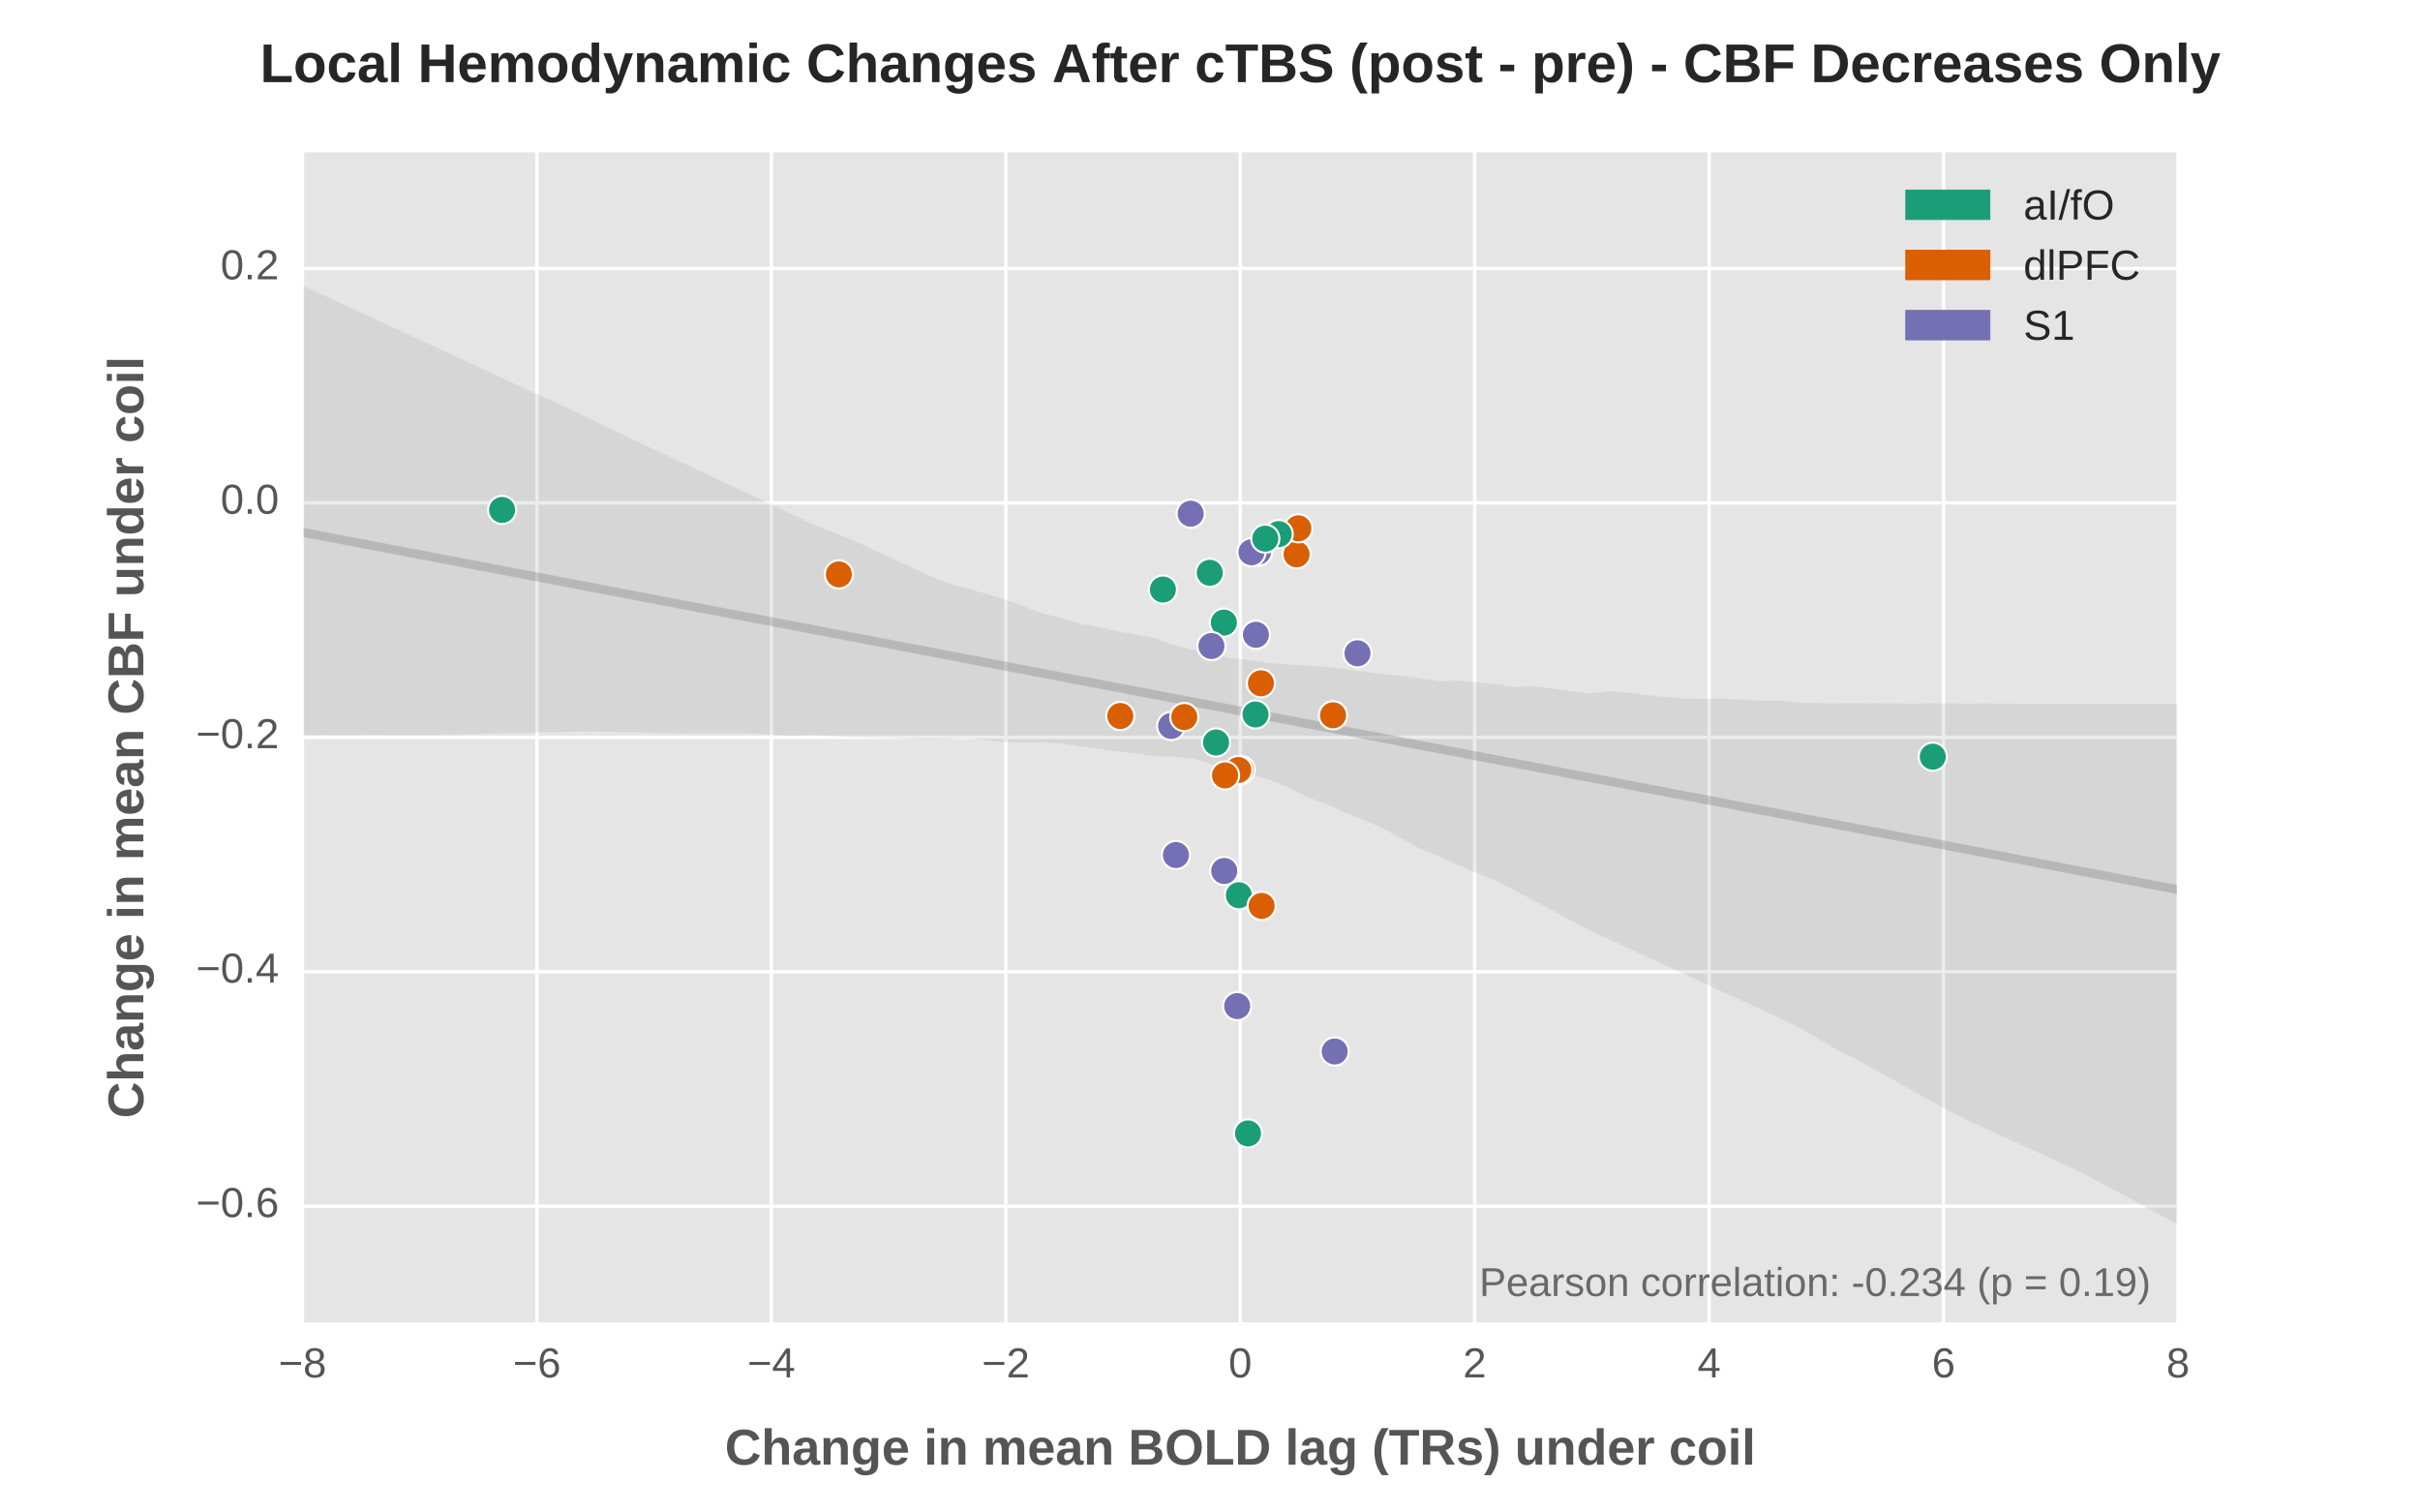 <?xml version="1.0" encoding="utf-8" standalone="no"?>
<!DOCTYPE svg PUBLIC "-//W3C//DTD SVG 1.1//EN"
  "http://www.w3.org/Graphics/SVG/1.1/DTD/svg11.dtd">
<!-- Created with matplotlib (http://matplotlib.org/) -->
<svg height="720pt" version="1.1" viewBox="0 0 1152 720" width="1152pt" xmlns="http://www.w3.org/2000/svg" xmlns:xlink="http://www.w3.org/1999/xlink">
 <defs>
  <style type="text/css">
*{stroke-linecap:butt;stroke-linejoin:round;stroke-miterlimit:100000;}
  </style>
 </defs>
 <g id="figure_1">
  <g id="patch_1">
   <path d="M 0 720 
L 1152 720 
L 1152 0 
L 0 0 
z
" style="fill:#ffffff;"/>
  </g>
  <g id="axes_1">
   <g id="patch_2">
    <path d="M 144 630 
L 1036.8 630 
L 1036.8 72 
L 144 72 
z
" style="fill:#e5e5e5;"/>
   </g>
   <g id="matplotlib.axis_1">
    <g id="xtick_1">
     <g id="line2d_1">
      <path clip-path="url(#p35c469d2ae)" d="M 144 630 
L 144 72 
" style="fill:none;stroke:#ffffff;stroke-linecap:round;stroke-width:1.6;"/>
     </g>
     <g id="line2d_2">
      <defs>
       <path d="M 0 0 
L 0 0 
" id="mc2b9f3c4aa" style="stroke:#555555;stroke-width:1.6;"/>
      </defs>
      <g>
       <use style="fill:#555555;stroke:#555555;stroke-width:1.6;" x="144.0" xlink:href="#mc2b9f3c4aa" y="630.0"/>
      </g>
     </g>
     <g id="line2d_3">
      <g>
       <use style="fill:#555555;stroke:#555555;stroke-width:1.6;" x="144.0" xlink:href="#mc2b9f3c4aa" y="72.0"/>
      </g>
     </g>
     <g id="text_1">
      <!-- −8 -->
      <defs>
       <path d="M 4.938 29.688 
L 4.938 36.812 
L 53.516 36.812 
L 53.516 29.688 
z
" id="LiberationSans-2212"/>
       <path d="M 51.266 19.188 
Q 51.266 14.797 49.875 11.109 
Q 48.484 7.422 45.625 4.734 
Q 42.781 2.047 38.328 0.531 
Q 33.891 -0.984 27.828 -0.984 
Q 21.781 -0.984 17.359 0.531 
Q 12.938 2.047 10.031 4.703 
Q 7.125 7.375 5.734 11.062 
Q 4.344 14.75 4.344 19.094 
Q 4.344 22.859 5.484 25.781 
Q 6.641 28.719 8.562 30.828 
Q 10.5 32.953 12.969 34.25 
Q 15.438 35.547 18.062 35.984 
L 18.062 36.188 
Q 15.188 36.859 12.906 38.375 
Q 10.641 39.891 9.094 42.016 
Q 7.562 44.141 6.75 46.719 
Q 5.953 49.312 5.953 52.203 
Q 5.953 55.812 7.344 59 
Q 8.734 62.203 11.469 64.625 
Q 14.203 67.047 18.25 68.438 
Q 22.312 69.828 27.641 69.828 
Q 33.25 69.828 37.375 68.406 
Q 41.5 67 44.203 64.578 
Q 46.922 62.156 48.234 58.938 
Q 49.562 55.719 49.562 52.094 
Q 49.562 49.266 48.75 46.672 
Q 47.953 44.094 46.406 41.969 
Q 44.875 39.844 42.594 38.344 
Q 40.328 36.859 37.359 36.281 
L 37.359 36.078 
Q 40.328 35.594 42.859 34.297 
Q 45.406 33.016 47.266 30.891 
Q 49.125 28.766 50.188 25.828 
Q 51.266 22.906 51.266 19.188 
M 40.438 51.609 
Q 40.438 54.203 39.766 56.344 
Q 39.109 58.5 37.594 60.031 
Q 36.078 61.578 33.641 62.422 
Q 31.203 63.281 27.641 63.281 
Q 24.172 63.281 21.781 62.422 
Q 19.391 61.578 17.844 60.031 
Q 16.312 58.5 15.625 56.344 
Q 14.938 54.203 14.938 51.609 
Q 14.938 49.562 15.469 47.406 
Q 16.016 45.266 17.422 43.5 
Q 18.844 41.75 21.328 40.625 
Q 23.828 39.5 27.734 39.5 
Q 31.891 39.5 34.406 40.625 
Q 36.922 41.75 38.25 43.5 
Q 39.594 45.266 40.016 47.406 
Q 40.438 49.562 40.438 51.609 
M 42.141 20.016 
Q 42.141 22.516 41.453 24.828 
Q 40.766 27.156 39.109 28.938 
Q 37.453 30.719 34.641 31.812 
Q 31.844 32.906 27.641 32.906 
Q 23.781 32.906 21.062 31.812 
Q 18.359 30.719 16.672 28.906 
Q 14.984 27.094 14.203 24.719 
Q 13.422 22.359 13.422 19.828 
Q 13.422 16.656 14.203 14.031 
Q 14.984 11.422 16.688 9.547 
Q 18.406 7.672 21.188 6.641 
Q 23.969 5.609 27.938 5.609 
Q 31.938 5.609 34.672 6.641 
Q 37.406 7.672 39.062 9.547 
Q 40.719 11.422 41.422 14.078 
Q 42.141 16.75 42.141 20.016 
" id="LiberationSans-38"/>
      </defs>
      <g style="fill:#555555;" transform="translate(132.598 655.694)scale(0.2 -0.2)">
       <use xlink:href="#LiberationSans-2212"/>
       <use x="58.398" xlink:href="#LiberationSans-38"/>
      </g>
     </g>
    </g>
    <g id="xtick_2">
     <g id="line2d_4">
      <path clip-path="url(#p35c469d2ae)" d="M 255.6 630 
L 255.6 72 
" style="fill:none;stroke:#ffffff;stroke-linecap:round;stroke-width:1.6;"/>
     </g>
     <g id="line2d_5">
      <g>
       <use style="fill:#555555;stroke:#555555;stroke-width:1.6;" x="255.6" xlink:href="#mc2b9f3c4aa" y="630.0"/>
      </g>
     </g>
     <g id="line2d_6">
      <g>
       <use style="fill:#555555;stroke:#555555;stroke-width:1.6;" x="255.6" xlink:href="#mc2b9f3c4aa" y="72.0"/>
      </g>
     </g>
     <g id="text_2">
      <!-- −6 -->
      <defs>
       <path d="M 51.219 22.516 
Q 51.219 17.328 49.781 13 
Q 48.344 8.688 45.531 5.578 
Q 42.719 2.484 38.562 0.75 
Q 34.422 -0.984 29 -0.984 
Q 23 -0.984 18.5 1.312 
Q 14.016 3.609 11.031 7.922 
Q 8.062 12.25 6.562 18.531 
Q 5.078 24.812 5.078 32.812 
Q 5.078 42 6.766 48.922 
Q 8.453 55.859 11.625 60.5 
Q 14.797 65.141 19.359 67.484 
Q 23.922 69.828 29.688 69.828 
Q 33.203 69.828 36.281 69.094 
Q 39.359 68.359 41.875 66.719 
Q 44.391 65.094 46.281 62.406 
Q 48.188 59.719 49.312 55.812 
L 40.922 54.297 
Q 39.547 58.734 36.547 60.719 
Q 33.547 62.703 29.594 62.703 
Q 25.984 62.703 23.047 60.984 
Q 20.125 59.281 18.062 55.875 
Q 16.016 52.484 14.906 47.359 
Q 13.812 42.234 13.812 35.406 
Q 16.219 39.844 20.562 42.156 
Q 24.906 44.484 30.516 44.484 
Q 35.203 44.484 39.016 42.969 
Q 42.828 41.453 45.531 38.594 
Q 48.25 35.75 49.734 31.672 
Q 51.219 27.594 51.219 22.516 
M 42.281 22.125 
Q 42.281 25.688 41.406 28.562 
Q 40.531 31.453 38.766 33.469 
Q 37.016 35.5 34.422 36.594 
Q 31.844 37.703 28.422 37.703 
Q 26.031 37.703 23.578 36.984 
Q 21.141 36.281 19.156 34.688 
Q 17.188 33.109 15.938 30.516 
Q 14.703 27.938 14.703 24.219 
Q 14.703 20.406 15.672 17.109 
Q 16.656 13.812 18.484 11.375 
Q 20.312 8.938 22.891 7.516 
Q 25.484 6.109 28.719 6.109 
Q 31.891 6.109 34.406 7.203 
Q 36.922 8.297 38.672 10.375 
Q 40.438 12.453 41.359 15.422 
Q 42.281 18.406 42.281 22.125 
" id="LiberationSans-36"/>
      </defs>
      <g style="fill:#555555;" transform="translate(244.198 655.694)scale(0.2 -0.2)">
       <use xlink:href="#LiberationSans-2212"/>
       <use x="58.398" xlink:href="#LiberationSans-36"/>
      </g>
     </g>
    </g>
    <g id="xtick_3">
     <g id="line2d_7">
      <path clip-path="url(#p35c469d2ae)" d="M 367.2 630 
L 367.2 72 
" style="fill:none;stroke:#ffffff;stroke-linecap:round;stroke-width:1.6;"/>
     </g>
     <g id="line2d_8">
      <g>
       <use style="fill:#555555;stroke:#555555;stroke-width:1.6;" x="367.2" xlink:href="#mc2b9f3c4aa" y="630.0"/>
      </g>
     </g>
     <g id="line2d_9">
      <g>
       <use style="fill:#555555;stroke:#555555;stroke-width:1.6;" x="367.2" xlink:href="#mc2b9f3c4aa" y="72.0"/>
      </g>
     </g>
     <g id="text_3">
      <!-- −4 -->
      <defs>
       <path d="M 43.016 15.578 
L 43.016 0 
L 34.719 0 
L 34.719 15.578 
L 2.297 15.578 
L 2.297 22.406 
L 33.797 68.797 
L 43.016 68.797 
L 43.016 22.516 
L 52.688 22.516 
L 52.688 15.578 
z
M 34.719 58.891 
Q 34.625 58.641 34.234 57.938 
Q 33.844 57.234 33.344 56.344 
Q 32.859 55.469 32.344 54.562 
Q 31.844 53.656 31.453 53.078 
L 13.812 27.094 
Q 13.578 26.703 13.109 26.062 
Q 12.641 25.438 12.156 24.781 
Q 11.672 24.125 11.172 23.484 
Q 10.688 22.859 10.406 22.516 
L 34.719 22.516 
z
" id="LiberationSans-34"/>
      </defs>
      <g style="fill:#555555;" transform="translate(355.798 655.694)scale(0.2 -0.2)">
       <use xlink:href="#LiberationSans-2212"/>
       <use x="58.398" xlink:href="#LiberationSans-34"/>
      </g>
     </g>
    </g>
    <g id="xtick_4">
     <g id="line2d_10">
      <path clip-path="url(#p35c469d2ae)" d="M 478.8 630 
L 478.8 72 
" style="fill:none;stroke:#ffffff;stroke-linecap:round;stroke-width:1.6;"/>
     </g>
     <g id="line2d_11">
      <g>
       <use style="fill:#555555;stroke:#555555;stroke-width:1.6;" x="478.8" xlink:href="#mc2b9f3c4aa" y="630.0"/>
      </g>
     </g>
     <g id="line2d_12">
      <g>
       <use style="fill:#555555;stroke:#555555;stroke-width:1.6;" x="478.8" xlink:href="#mc2b9f3c4aa" y="72.0"/>
      </g>
     </g>
     <g id="text_4">
      <!-- −2 -->
      <defs>
       <path d="M 5.031 0 
L 5.031 6.203 
Q 7.516 11.922 11.109 16.281 
Q 14.703 20.656 18.656 24.188 
Q 22.609 27.734 26.484 30.766 
Q 30.375 33.797 33.5 36.812 
Q 36.625 39.844 38.547 43.156 
Q 40.484 46.484 40.484 50.688 
Q 40.484 53.609 39.594 55.828 
Q 38.719 58.062 37.062 59.562 
Q 35.406 61.078 33.078 61.828 
Q 30.766 62.594 27.938 62.594 
Q 25.297 62.594 22.969 61.859 
Q 20.656 61.141 18.844 59.672 
Q 17.047 58.203 15.891 56.031 
Q 14.75 53.859 14.406 50.984 
L 5.422 51.812 
Q 5.859 55.516 7.469 58.781 
Q 9.078 62.062 11.906 64.531 
Q 14.75 67 18.719 68.406 
Q 22.703 69.828 27.938 69.828 
Q 33.062 69.828 37.062 68.609 
Q 41.062 67.391 43.812 64.984 
Q 46.578 62.594 48.047 59.078 
Q 49.516 55.562 49.516 50.984 
Q 49.516 47.516 48.266 44.391 
Q 47.016 41.266 44.938 38.422 
Q 42.875 35.594 40.141 32.953 
Q 37.406 30.328 34.422 27.812 
Q 31.453 25.297 28.422 22.828 
Q 25.391 20.359 22.719 17.859 
Q 20.062 15.375 17.969 12.812 
Q 15.875 10.25 14.703 7.469 
L 50.594 7.469 
L 50.594 0 
z
" id="LiberationSans-32"/>
      </defs>
      <g style="fill:#555555;" transform="translate(467.398 655.694)scale(0.2 -0.2)">
       <use xlink:href="#LiberationSans-2212"/>
       <use x="58.398" xlink:href="#LiberationSans-32"/>
      </g>
     </g>
    </g>
    <g id="xtick_5">
     <g id="line2d_13">
      <path clip-path="url(#p35c469d2ae)" d="M 590.4 630 
L 590.4 72 
" style="fill:none;stroke:#ffffff;stroke-linecap:round;stroke-width:1.6;"/>
     </g>
     <g id="line2d_14">
      <g>
       <use style="fill:#555555;stroke:#555555;stroke-width:1.6;" x="590.4" xlink:href="#mc2b9f3c4aa" y="630.0"/>
      </g>
     </g>
     <g id="line2d_15">
      <g>
       <use style="fill:#555555;stroke:#555555;stroke-width:1.6;" x="590.4" xlink:href="#mc2b9f3c4aa" y="72.0"/>
      </g>
     </g>
     <g id="text_5">
      <!-- 0 -->
      <defs>
       <path d="M 51.703 34.422 
Q 51.703 24.516 49.828 17.75 
Q 47.953 10.984 44.703 6.812 
Q 41.453 2.641 37.062 0.828 
Q 32.672 -0.984 27.688 -0.984 
Q 22.656 -0.984 18.312 0.828 
Q 13.969 2.641 10.766 6.781 
Q 7.562 10.938 5.734 17.703 
Q 3.906 24.469 3.906 34.422 
Q 3.906 44.828 5.734 51.641 
Q 7.562 58.453 10.781 62.5 
Q 14.016 66.547 18.406 68.188 
Q 22.797 69.828 27.984 69.828 
Q 32.906 69.828 37.219 68.188 
Q 41.547 66.547 44.766 62.5 
Q 48 58.453 49.844 51.641 
Q 51.703 44.828 51.703 34.422 
M 42.781 34.422 
Q 42.781 42.625 41.797 48.062 
Q 40.828 53.516 38.922 56.766 
Q 37.016 60.016 34.25 61.359 
Q 31.5 62.703 27.984 62.703 
Q 24.266 62.703 21.438 61.328 
Q 18.609 59.969 16.672 56.719 
Q 14.75 53.469 13.766 48.016 
Q 12.797 42.578 12.797 34.422 
Q 12.797 26.516 13.797 21.094 
Q 14.797 15.672 16.719 12.375 
Q 18.656 9.078 21.438 7.641 
Q 24.219 6.203 27.781 6.203 
Q 31.25 6.203 34.031 7.641 
Q 36.812 9.078 38.734 12.375 
Q 40.672 15.672 41.719 21.094 
Q 42.781 26.516 42.781 34.422 
" id="LiberationSans-30"/>
      </defs>
      <g style="fill:#555555;" transform="translate(584.839 655.694)scale(0.2 -0.2)">
       <use xlink:href="#LiberationSans-30"/>
      </g>
     </g>
    </g>
    <g id="xtick_6">
     <g id="line2d_16">
      <path clip-path="url(#p35c469d2ae)" d="M 702 630 
L 702 72 
" style="fill:none;stroke:#ffffff;stroke-linecap:round;stroke-width:1.6;"/>
     </g>
     <g id="line2d_17">
      <g>
       <use style="fill:#555555;stroke:#555555;stroke-width:1.6;" x="702.0" xlink:href="#mc2b9f3c4aa" y="630.0"/>
      </g>
     </g>
     <g id="line2d_18">
      <g>
       <use style="fill:#555555;stroke:#555555;stroke-width:1.6;" x="702.0" xlink:href="#mc2b9f3c4aa" y="72.0"/>
      </g>
     </g>
     <g id="text_6">
      <!-- 2 -->
      <g style="fill:#555555;" transform="translate(696.439 655.694)scale(0.2 -0.2)">
       <use xlink:href="#LiberationSans-32"/>
      </g>
     </g>
    </g>
    <g id="xtick_7">
     <g id="line2d_19">
      <path clip-path="url(#p35c469d2ae)" d="M 813.6 630 
L 813.6 72 
" style="fill:none;stroke:#ffffff;stroke-linecap:round;stroke-width:1.6;"/>
     </g>
     <g id="line2d_20">
      <g>
       <use style="fill:#555555;stroke:#555555;stroke-width:1.6;" x="813.6" xlink:href="#mc2b9f3c4aa" y="630.0"/>
      </g>
     </g>
     <g id="line2d_21">
      <g>
       <use style="fill:#555555;stroke:#555555;stroke-width:1.6;" x="813.6" xlink:href="#mc2b9f3c4aa" y="72.0"/>
      </g>
     </g>
     <g id="text_7">
      <!-- 4 -->
      <g style="fill:#555555;" transform="translate(808.039 655.694)scale(0.2 -0.2)">
       <use xlink:href="#LiberationSans-34"/>
      </g>
     </g>
    </g>
    <g id="xtick_8">
     <g id="line2d_22">
      <path clip-path="url(#p35c469d2ae)" d="M 925.2 630 
L 925.2 72 
" style="fill:none;stroke:#ffffff;stroke-linecap:round;stroke-width:1.6;"/>
     </g>
     <g id="line2d_23">
      <g>
       <use style="fill:#555555;stroke:#555555;stroke-width:1.6;" x="925.2" xlink:href="#mc2b9f3c4aa" y="630.0"/>
      </g>
     </g>
     <g id="line2d_24">
      <g>
       <use style="fill:#555555;stroke:#555555;stroke-width:1.6;" x="925.2" xlink:href="#mc2b9f3c4aa" y="72.0"/>
      </g>
     </g>
     <g id="text_8">
      <!-- 6 -->
      <g style="fill:#555555;" transform="translate(919.639 655.694)scale(0.2 -0.2)">
       <use xlink:href="#LiberationSans-36"/>
      </g>
     </g>
    </g>
    <g id="xtick_9">
     <g id="line2d_25">
      <path clip-path="url(#p35c469d2ae)" d="M 1036.8 630 
L 1036.8 72 
" style="fill:none;stroke:#ffffff;stroke-linecap:round;stroke-width:1.6;"/>
     </g>
     <g id="line2d_26">
      <g>
       <use style="fill:#555555;stroke:#555555;stroke-width:1.6;" x="1036.8" xlink:href="#mc2b9f3c4aa" y="630.0"/>
      </g>
     </g>
     <g id="line2d_27">
      <g>
       <use style="fill:#555555;stroke:#555555;stroke-width:1.6;" x="1036.8" xlink:href="#mc2b9f3c4aa" y="72.0"/>
      </g>
     </g>
     <g id="text_9">
      <!-- 8 -->
      <g style="fill:#555555;" transform="translate(1031.239 655.694)scale(0.2 -0.2)">
       <use xlink:href="#LiberationSans-38"/>
      </g>
     </g>
    </g>
    <g id="text_10">
     <!-- Change in mean BOLD lag (TRs) under coil -->
     <defs>
      <path d="M 73.578 34.719 
Q 73.578 26.656 71.188 20.062 
Q 68.797 13.484 64.297 8.797 
Q 59.812 4.109 53.344 1.562 
Q 46.875 -0.984 38.719 -0.984 
Q 30.078 -0.984 23.609 1.672 
Q 17.141 4.344 12.797 9.109 
Q 8.453 13.875 6.281 20.406 
Q 4.109 26.953 4.109 34.719 
Q 4.109 42.781 6.375 49.266 
Q 8.641 55.766 13.062 60.328 
Q 17.484 64.891 23.953 67.359 
Q 30.422 69.828 38.812 69.828 
Q 47.219 69.828 53.688 67.328 
Q 60.156 64.844 64.578 60.25 
Q 69 55.672 71.281 49.188 
Q 73.578 42.719 73.578 34.719 
M 58.891 34.719 
Q 58.891 40.141 57.594 44.5 
Q 56.297 48.875 53.75 52 
Q 51.219 55.125 47.484 56.812 
Q 43.75 58.5 38.812 58.5 
Q 33.797 58.5 30 56.812 
Q 26.219 55.125 23.672 52 
Q 21.141 48.875 19.875 44.5 
Q 18.609 40.141 18.609 34.719 
Q 18.609 29.344 19.891 24.875 
Q 21.188 20.406 23.719 17.188 
Q 26.266 13.969 30.031 12.156 
Q 33.797 10.359 38.719 10.359 
Q 44 10.359 47.797 12.188 
Q 51.609 14.016 54.078 17.266 
Q 56.547 20.516 57.719 24.969 
Q 58.891 29.438 58.891 34.719 
" id="LiberationSans-Bold-4f"/>
      <path d="M 38.812 10.359 
Q 42.875 10.359 45.828 11.5 
Q 48.781 12.641 50.953 14.5 
Q 53.125 16.359 54.562 18.703 
Q 56 21.047 56.938 23.438 
L 69.484 18.703 
Q 67.969 14.984 65.531 11.422 
Q 63.094 7.859 59.422 5.125 
Q 55.766 2.391 50.703 0.703 
Q 45.656 -0.984 38.812 -0.984 
Q 29.891 -0.984 23.344 1.672 
Q 16.797 4.344 12.516 9.109 
Q 8.25 13.875 6.172 20.406 
Q 4.109 26.953 4.109 34.719 
Q 4.109 42.781 6.172 49.266 
Q 8.25 55.766 12.453 60.328 
Q 16.656 64.891 23.078 67.359 
Q 29.5 69.828 38.188 69.828 
Q 44.922 69.828 49.969 68.406 
Q 55.031 67 58.719 64.422 
Q 62.406 61.859 64.812 58.375 
Q 67.234 54.891 68.609 50.688 
L 55.906 47.219 
Q 55.219 49.422 53.797 51.438 
Q 52.391 53.469 50.219 55.031 
Q 48.047 56.594 45.109 57.547 
Q 42.188 58.5 38.484 58.5 
Q 33.25 58.5 29.484 56.812 
Q 25.734 55.125 23.312 52 
Q 20.906 48.875 19.75 44.5 
Q 18.609 40.141 18.609 34.719 
Q 18.609 29.344 19.75 24.875 
Q 20.906 20.406 23.344 17.188 
Q 25.781 13.969 29.609 12.156 
Q 33.453 10.359 38.812 10.359 
" id="LiberationSans-Bold-43"/>
      <path d="M 6.688 0 
L 6.688 68.797 
L 21.094 68.797 
L 21.094 11.141 
L 58.016 11.141 
L 58.016 0 
z
" id="LiberationSans-Bold-4c"/>
      <path d="M 57.172 26.469 
Q 57.172 20.406 55.484 15.375 
Q 53.812 10.359 50.438 6.719 
Q 47.078 3.078 42.047 1.047 
Q 37.016 -0.984 30.328 -0.984 
Q 23.875 -0.984 18.938 1.016 
Q 14.016 3.031 10.672 6.641 
Q 7.328 10.25 5.609 15.297 
Q 3.906 20.359 3.906 26.469 
Q 3.906 32.375 5.531 37.375 
Q 7.172 42.391 10.484 46.047 
Q 13.812 49.703 18.844 51.75 
Q 23.875 53.812 30.609 53.812 
Q 37.75 53.812 42.766 51.75 
Q 47.797 49.703 51 46.062 
Q 54.203 42.438 55.688 37.422 
Q 57.172 32.422 57.172 26.469 
M 42.828 26.469 
Q 42.828 35.891 39.75 40.141 
Q 36.672 44.391 30.812 44.391 
Q 24.75 44.391 21.531 40.094 
Q 18.312 35.797 18.312 26.469 
Q 18.312 21.734 19.156 18.312 
Q 20.016 14.891 21.578 12.688 
Q 23.141 10.5 25.344 9.453 
Q 27.547 8.406 30.172 8.406 
Q 33.203 8.406 35.562 9.453 
Q 37.938 10.5 39.547 12.688 
Q 41.156 14.891 41.984 18.312 
Q 42.828 21.734 42.828 26.469 
" id="LiberationSans-Bold-6f"/>
      <path d="M 41.219 0 
L 41.219 29.641 
Q 41.219 32.719 40.719 35.281 
Q 40.234 37.844 39.109 39.672 
Q 37.984 41.5 36.172 42.531 
Q 34.375 43.562 31.781 43.562 
Q 29.297 43.562 27.266 42.453 
Q 25.25 41.359 23.781 39.328 
Q 22.312 37.312 21.5 34.5 
Q 20.703 31.688 20.703 28.328 
L 20.703 0 
L 6.984 0 
L 6.984 41.016 
Q 6.984 42.719 6.953 44.531 
Q 6.938 46.344 6.859 47.969 
Q 6.781 49.609 6.734 50.906 
Q 6.688 52.203 6.594 52.828 
L 19.672 52.828 
Q 19.781 52.25 19.875 50.953 
Q 19.969 49.656 20.062 48.094 
Q 20.172 46.531 20.234 44.969 
Q 20.312 43.406 20.312 42.328 
L 20.516 42.328 
Q 23.297 48.391 27.484 51.125 
Q 31.688 53.859 37.5 53.859 
Q 42.281 53.859 45.578 52.297 
Q 48.875 50.734 50.953 48 
Q 53.031 45.266 53.953 41.547 
Q 54.891 37.844 54.891 33.547 
L 54.891 0 
z
" id="LiberationSans-Bold-6e"/>
      <path d="M 38.094 0 
L 38.094 29.641 
Q 38.094 32.719 37.672 35.281 
Q 37.25 37.844 36.297 39.672 
Q 35.359 41.5 33.812 42.531 
Q 32.281 43.562 30.078 43.562 
Q 27.984 43.562 26.266 42.453 
Q 24.562 41.359 23.312 39.328 
Q 22.078 37.312 21.391 34.5 
Q 20.703 31.688 20.703 28.328 
L 20.703 0 
L 6.984 0 
L 6.984 41.016 
Q 6.984 42.719 6.953 44.531 
Q 6.938 46.344 6.859 47.969 
Q 6.781 49.609 6.734 50.906 
Q 6.688 52.203 6.594 52.828 
L 19.672 52.828 
Q 19.781 52.25 19.875 50.953 
Q 19.969 49.656 20.062 48.094 
Q 20.172 46.531 20.234 44.969 
Q 20.312 43.406 20.312 42.328 
L 20.516 42.328 
Q 23.047 48.391 26.828 51.125 
Q 30.609 53.859 35.891 53.859 
Q 41.938 53.859 45.625 50.906 
Q 49.312 47.953 50.594 42.328 
L 50.875 42.328 
Q 52.297 45.609 53.922 47.797 
Q 55.562 50 57.531 51.344 
Q 59.516 52.688 61.828 53.266 
Q 64.156 53.859 66.891 53.859 
Q 71.234 53.859 74.234 52.297 
Q 77.25 50.734 79.125 48 
Q 81 45.266 81.859 41.547 
Q 82.719 37.844 82.719 33.547 
L 82.719 0 
L 69.094 0 
L 69.094 29.641 
Q 69.094 32.719 68.672 35.281 
Q 68.266 37.844 67.312 39.672 
Q 66.359 41.5 64.812 42.531 
Q 63.281 43.562 61.078 43.562 
Q 59.031 43.562 57.344 42.5 
Q 55.672 41.453 54.422 39.516 
Q 53.172 37.594 52.484 34.906 
Q 51.812 32.234 51.703 28.953 
L 51.703 0 
z
" id="LiberationSans-Bold-6d"/>
      <path d="M 6.984 0 
L 6.984 72.469 
L 20.703 72.469 
L 20.703 0 
z
" id="LiberationSans-Bold-6c"/>
      <path d="M 6.984 0 
L 6.984 40.438 
Q 6.984 42.141 6.953 44.047 
Q 6.938 45.953 6.859 47.688 
Q 6.781 49.422 6.734 50.812 
Q 6.688 52.203 6.594 52.828 
L 19.672 52.828 
Q 19.781 52.25 19.875 50.797 
Q 19.969 49.359 20.062 47.656 
Q 20.172 45.953 20.234 44.266 
Q 20.312 42.578 20.312 41.547 
L 20.516 41.547 
Q 21.531 44.438 22.547 46.703 
Q 23.578 48.969 24.969 50.562 
Q 26.375 52.156 28.328 53 
Q 30.281 53.859 33.156 53.859 
Q 34.375 53.859 35.562 53.641 
Q 36.766 53.422 37.406 53.125 
L 37.406 41.656 
Q 36.078 41.938 34.734 42.156 
Q 33.406 42.391 31.547 42.391 
Q 26.422 42.391 23.562 38.234 
Q 20.703 34.078 20.703 25.922 
L 20.703 0 
z
" id="LiberationSans-Bold-72"/>
      <path d="M 51.516 15.438 
Q 51.516 11.625 49.922 8.594 
Q 48.344 5.562 45.312 3.438 
Q 42.281 1.312 37.891 0.156 
Q 33.5 -0.984 27.875 -0.984 
Q 22.859 -0.984 18.797 -0.25 
Q 14.75 0.484 11.688 2.172 
Q 8.641 3.859 6.594 6.547 
Q 4.547 9.234 3.516 13.188 
L 15.578 14.984 
Q 16.156 12.797 17.188 11.422 
Q 18.219 10.062 19.719 9.328 
Q 21.234 8.594 23.266 8.344 
Q 25.297 8.109 27.875 8.109 
Q 30.219 8.109 32.25 8.375 
Q 34.281 8.641 35.766 9.297 
Q 37.25 9.969 38.078 11.156 
Q 38.922 12.359 38.922 14.156 
Q 38.922 16.219 37.719 17.406 
Q 36.531 18.609 34.453 19.359 
Q 32.375 20.125 29.562 20.672 
Q 26.766 21.234 23.578 21.969 
Q 20.266 22.703 17.031 23.719 
Q 13.812 24.75 11.266 26.5 
Q 8.734 28.266 7.172 30.969 
Q 5.609 33.688 5.609 37.844 
Q 5.609 41.609 7.078 44.562 
Q 8.547 47.516 11.375 49.578 
Q 14.203 51.656 18.375 52.75 
Q 22.562 53.859 27.984 53.859 
Q 32.281 53.859 35.984 53.047 
Q 39.703 52.25 42.625 50.516 
Q 45.562 48.781 47.531 46.094 
Q 49.516 43.406 50.297 39.594 
L 38.141 38.328 
Q 37.797 40.234 36.906 41.469 
Q 36.031 42.719 34.734 43.453 
Q 33.453 44.188 31.734 44.453 
Q 30.031 44.734 27.984 44.734 
Q 23.094 44.734 20.656 43.484 
Q 18.219 42.234 18.219 39.312 
Q 18.219 37.5 19.219 36.422 
Q 20.219 35.359 22.047 34.641 
Q 23.875 33.938 26.391 33.422 
Q 28.906 32.906 31.891 32.172 
Q 35.547 31.391 39.078 30.344 
Q 42.625 29.297 45.375 27.469 
Q 48.141 25.641 49.828 22.75 
Q 51.516 19.875 51.516 15.438 
" id="LiberationSans-Bold-73"/>
      <path d="M 53.953 0 
L 37.984 26.125 
L 21.094 26.125 
L 21.094 0 
L 6.688 0 
L 6.688 68.797 
L 41.062 68.797 
Q 47.516 68.797 52.312 67.359 
Q 57.125 65.922 60.344 63.25 
Q 63.578 60.594 65.156 56.812 
Q 66.75 53.031 66.75 48.297 
Q 66.75 44.438 65.594 41.234 
Q 64.453 38.031 62.422 35.547 
Q 60.406 33.062 57.609 31.375 
Q 54.828 29.688 51.562 28.906 
L 70.172 0 
z
M 52.25 47.703 
Q 52.25 52.734 48.953 55.172 
Q 45.656 57.625 39.547 57.625 
L 21.094 57.625 
L 21.094 37.312 
L 39.938 37.312 
Q 43.172 37.312 45.484 38.062 
Q 47.797 38.812 49.281 40.203 
Q 50.781 41.609 51.516 43.5 
Q 52.25 45.406 52.25 47.703 
" id="LiberationSans-Bold-52"/>
      <path d="M 19.922 52.828 
L 19.922 23.188 
Q 19.922 20.125 20.406 17.547 
Q 20.906 14.984 22.016 13.156 
Q 23.141 11.328 24.922 10.297 
Q 26.703 9.281 29.297 9.281 
Q 31.781 9.281 33.812 10.375 
Q 35.844 11.469 37.297 13.5 
Q 38.766 15.531 39.562 18.328 
Q 40.375 21.141 40.375 24.516 
L 40.375 52.828 
L 54.109 52.828 
L 54.109 11.812 
Q 54.109 10.156 54.125 8.328 
Q 54.156 6.5 54.219 4.859 
Q 54.297 3.219 54.359 1.922 
Q 54.438 0.641 54.5 0 
L 41.406 0 
Q 41.359 0.594 41.234 1.875 
Q 41.109 3.172 41.031 4.734 
Q 40.969 6.297 40.891 7.859 
Q 40.828 9.422 40.828 10.5 
L 40.578 10.5 
Q 37.844 4.5 33.609 1.75 
Q 29.391 -0.984 23.578 -0.984 
Q 18.844 -0.984 15.516 0.578 
Q 12.203 2.156 10.125 4.859 
Q 8.062 7.562 7.125 11.266 
Q 6.203 14.984 6.203 19.281 
L 6.203 52.828 
z
" id="LiberationSans-Bold-75"/>
      <path id="LiberationSans-Bold-20"/>
      <path d="M 0.094 -20.75 
Q 4 -15.047 6.781 -9.547 
Q 9.578 -4.047 11.359 1.609 
Q 13.141 7.281 13.969 13.25 
Q 14.797 19.234 14.797 25.875 
Q 14.797 32.469 13.969 38.453 
Q 13.141 44.438 11.359 50.094 
Q 9.578 55.766 6.781 61.281 
Q 4 66.797 0.094 72.469 
L 13.812 72.469 
Q 17.578 67.047 20.312 61.688 
Q 23.047 56.344 24.828 50.703 
Q 26.609 45.062 27.469 38.984 
Q 28.328 32.906 28.328 25.922 
Q 28.328 19 27.469 12.859 
Q 26.609 6.734 24.828 1.062 
Q 23.047 -4.594 20.312 -9.953 
Q 17.578 -15.328 13.812 -20.75 
z
" id="LiberationSans-Bold-29"/>
      <path d="M 19.484 -20.75 
Q 15.719 -15.328 12.984 -9.953 
Q 10.25 -4.594 8.469 1.062 
Q 6.688 6.734 5.828 12.859 
Q 4.984 19 4.984 25.922 
Q 4.984 32.906 5.828 38.984 
Q 6.688 45.062 8.469 50.703 
Q 10.25 56.344 12.984 61.688 
Q 15.719 67.047 19.484 72.469 
L 33.203 72.469 
Q 29.297 66.797 26.516 61.281 
Q 23.734 55.766 21.953 50.094 
Q 20.172 44.438 19.328 38.453 
Q 18.5 32.469 18.5 25.875 
Q 18.5 19.234 19.328 13.25 
Q 20.172 7.281 21.953 1.609 
Q 23.734 -4.047 26.516 -9.547 
Q 29.297 -15.047 33.203 -20.75 
z
" id="LiberationSans-Bold-28"/>
      <path d="M 68.016 34.906 
Q 68.016 26.312 65.422 19.797 
Q 62.844 13.281 58.344 8.891 
Q 53.859 4.5 47.734 2.25 
Q 41.609 0 34.516 0 
L 6.688 0 
L 6.688 68.797 
L 31.594 68.797 
Q 39.594 68.797 46.281 66.797 
Q 52.984 64.797 57.812 60.641 
Q 62.641 56.5 65.328 50.094 
Q 68.016 43.703 68.016 34.906 
M 53.516 34.906 
Q 53.516 40.922 51.875 45.219 
Q 50.25 49.516 47.312 52.266 
Q 44.391 55.031 40.312 56.344 
Q 36.234 57.672 31.297 57.672 
L 21.094 57.672 
L 21.094 11.141 
L 33.297 11.141 
Q 37.641 11.141 41.328 12.641 
Q 45.016 14.156 47.719 17.156 
Q 50.438 20.172 51.969 24.609 
Q 53.516 29.047 53.516 34.906 
" id="LiberationSans-Bold-44"/>
      <path d="M 6.984 62.359 
L 6.984 72.469 
L 20.703 72.469 
L 20.703 62.359 
z
M 6.984 0 
L 6.984 52.828 
L 20.703 52.828 
L 20.703 0 
z
" id="LiberationSans-Bold-69"/>
      <path d="M 67.672 19.625 
Q 67.672 14.406 65.578 10.672 
Q 63.484 6.938 59.844 4.562 
Q 56.203 2.203 51.359 1.094 
Q 46.531 0 41.109 0 
L 6.688 0 
L 6.688 68.797 
L 38.188 68.797 
Q 44.281 68.797 49.047 67.75 
Q 53.812 66.703 57.078 64.547 
Q 60.359 62.406 62.031 59.156 
Q 63.719 55.906 63.719 51.516 
Q 63.719 45.656 60.469 41.625 
Q 57.234 37.594 50.594 36.188 
Q 58.938 35.203 63.297 30.922 
Q 67.672 26.656 67.672 19.625 
M 49.219 49.562 
Q 49.219 54.203 46.266 56.156 
Q 43.312 58.109 37.5 58.109 
L 21.094 58.109 
L 21.094 41.062 
L 37.594 41.062 
Q 43.703 41.062 46.453 43.188 
Q 49.219 45.312 49.219 49.562 
M 53.219 20.75 
Q 53.219 23.484 52.141 25.344 
Q 51.078 27.203 49.188 28.312 
Q 47.312 29.438 44.797 29.922 
Q 42.281 30.422 39.359 30.422 
L 21.094 30.422 
L 21.094 10.688 
L 39.891 10.688 
Q 42.719 10.688 45.156 11.156 
Q 47.609 11.625 49.391 12.766 
Q 51.172 13.922 52.188 15.875 
Q 53.219 17.828 53.219 20.75 
" id="LiberationSans-Bold-42"/>
      <path d="M 29.109 -21.188 
Q 23.875 -21.188 19.891 -20.141 
Q 15.922 -19.094 13.109 -17.203 
Q 10.297 -15.328 8.609 -12.719 
Q 6.938 -10.109 6.297 -6.984 
L 20.016 -5.375 
Q 20.75 -8.547 23.172 -10.344 
Q 25.594 -12.156 29.5 -12.156 
Q 31.938 -12.156 33.953 -11.469 
Q 35.984 -10.797 37.422 -9.156 
Q 38.875 -7.516 39.672 -4.828 
Q 40.484 -2.156 40.484 1.812 
Q 40.484 3.172 40.484 4.578 
Q 40.484 6 40.531 7.172 
Q 40.578 8.547 40.578 9.812 
L 40.484 9.812 
Q 38.094 4.688 33.766 2.391 
Q 29.438 0.094 23.484 0.094 
Q 18.453 0.094 14.812 2.062 
Q 11.188 4.047 8.781 7.594 
Q 6.391 11.141 5.25 16.047 
Q 4.109 20.953 4.109 26.859 
Q 4.109 32.953 5.328 37.906 
Q 6.547 42.875 9.062 46.438 
Q 11.578 50 15.406 51.922 
Q 19.234 53.859 24.516 53.859 
Q 29.781 53.859 33.953 51.609 
Q 38.141 49.359 40.484 44.344 
L 40.719 44.344 
Q 40.719 45.359 40.797 46.703 
Q 40.875 48.047 40.969 49.281 
Q 41.062 50.531 41.188 51.5 
Q 41.312 52.484 41.406 52.828 
L 54.391 52.828 
Q 54.297 51.078 54.203 47.906 
Q 54.109 44.734 54.109 40.625 
L 54.109 1.609 
Q 54.109 -4.156 52.438 -8.422 
Q 50.781 -12.703 47.578 -15.531 
Q 44.391 -18.359 39.719 -19.766 
Q 35.062 -21.188 29.109 -21.188 
M 40.578 27.156 
Q 40.578 32.125 39.594 35.438 
Q 38.625 38.766 37.062 40.766 
Q 35.5 42.781 33.469 43.609 
Q 31.453 44.438 29.391 44.438 
Q 26.766 44.438 24.734 43.406 
Q 22.703 42.391 21.281 40.234 
Q 19.875 38.094 19.141 34.766 
Q 18.406 31.453 18.406 26.859 
Q 18.406 18.312 21.141 13.969 
Q 23.875 9.625 29.297 9.625 
Q 31.344 9.625 33.375 10.422 
Q 35.406 11.234 37.016 13.25 
Q 38.625 15.281 39.594 18.641 
Q 40.578 22.016 40.578 27.156 
" id="LiberationSans-Bold-67"/>
      <path d="M 28.609 -0.984 
Q 22.906 -0.984 18.328 0.703 
Q 13.766 2.391 10.547 5.828 
Q 7.328 9.281 5.609 14.469 
Q 3.906 19.672 3.906 26.656 
Q 3.906 34.234 5.922 39.406 
Q 7.953 44.578 11.391 47.781 
Q 14.844 50.984 19.328 52.391 
Q 23.828 53.812 28.812 53.812 
Q 35.062 53.812 39.469 51.641 
Q 43.891 49.469 46.719 45.562 
Q 49.562 41.656 50.875 36.203 
Q 52.203 30.766 52.203 24.172 
L 52.203 23.781 
L 18.312 23.781 
Q 18.312 20.453 18.891 17.594 
Q 19.484 14.75 20.797 12.672 
Q 22.125 10.594 24.219 9.391 
Q 26.312 8.203 29.297 8.203 
Q 32.906 8.203 35.203 9.734 
Q 37.5 11.281 38.484 14.5 
L 51.422 13.375 
Q 50.531 11.141 48.938 8.594 
Q 47.359 6.062 44.719 3.938 
Q 42.094 1.812 38.156 0.406 
Q 34.234 -0.984 28.609 -0.984 
M 28.609 45.172 
Q 26.516 45.172 24.688 44.453 
Q 22.859 43.75 21.516 42.203 
Q 20.172 40.672 19.328 38.234 
Q 18.5 35.797 18.406 32.375 
L 38.922 32.375 
Q 38.531 38.766 35.844 41.969 
Q 33.156 45.172 28.609 45.172 
" id="LiberationSans-Bold-65"/>
      <path d="M 41.219 0 
Q 41.109 0.391 40.984 1.391 
Q 40.875 2.391 40.75 3.656 
Q 40.625 4.938 40.547 6.25 
Q 40.484 7.562 40.484 8.594 
L 40.281 8.594 
Q 37.891 3.469 33.609 1.234 
Q 29.344 -0.984 23.391 -0.984 
Q 18.406 -0.984 14.766 1.062 
Q 11.141 3.125 8.766 6.781 
Q 6.391 10.453 5.25 15.453 
Q 4.109 20.453 4.109 26.375 
Q 4.109 32.375 5.297 37.406 
Q 6.5 42.438 8.984 46.062 
Q 11.469 49.703 15.297 51.75 
Q 19.141 53.812 24.422 53.812 
Q 27 53.812 29.391 53.266 
Q 31.781 52.734 33.828 51.609 
Q 35.891 50.484 37.547 48.719 
Q 39.203 46.969 40.375 44.484 
L 40.484 44.484 
Q 40.484 44.969 40.453 45.922 
Q 40.438 46.875 40.438 48.094 
Q 40.438 49.312 40.406 50.625 
Q 40.375 51.953 40.375 53.172 
L 40.375 72.469 
L 54.109 72.469 
L 54.109 11.531 
Q 54.109 7.672 54.25 4.656 
Q 54.391 1.656 54.5 0 
z
M 40.578 26.703 
Q 40.578 31.938 39.594 35.375 
Q 38.625 38.812 37.031 40.844 
Q 35.453 42.875 33.422 43.672 
Q 31.391 44.484 29.297 44.484 
Q 26.656 44.484 24.625 43.453 
Q 22.609 42.438 21.219 40.234 
Q 19.828 38.031 19.109 34.609 
Q 18.406 31.203 18.406 26.375 
Q 18.406 8.406 29.203 8.406 
Q 31.25 8.406 33.297 9.281 
Q 35.359 10.156 36.969 12.25 
Q 38.578 14.359 39.578 17.891 
Q 40.578 21.438 40.578 26.703 
" id="LiberationSans-Bold-64"/>
      <path d="M 29 -0.984 
Q 22.703 -0.984 17.984 0.969 
Q 13.281 2.938 10.156 6.5 
Q 7.031 10.062 5.469 15.062 
Q 3.906 20.062 3.906 26.125 
Q 3.906 32.719 5.609 37.859 
Q 7.328 43.016 10.547 46.547 
Q 13.766 50.094 18.469 51.953 
Q 23.188 53.812 29.203 53.812 
Q 34.328 53.812 38.297 52.438 
Q 42.281 51.078 45.156 48.703 
Q 48.047 46.344 49.828 43.109 
Q 51.609 39.891 52.297 36.188 
L 38.484 35.5 
Q 37.891 39.547 35.547 41.969 
Q 33.203 44.391 28.906 44.391 
Q 23.391 44.391 20.844 39.844 
Q 18.312 35.297 18.312 26.656 
Q 18.312 8.406 29.109 8.406 
Q 33.016 8.406 35.641 10.859 
Q 38.281 13.328 38.922 18.219 
L 52.688 17.578 
Q 52.203 13.922 50.469 10.578 
Q 48.734 7.234 45.781 4.656 
Q 42.828 2.094 38.625 0.547 
Q 34.422 -0.984 29 -0.984 
" id="LiberationSans-Bold-63"/>
      <path d="M 19.188 -0.984 
Q 15.375 -0.984 12.375 0.062 
Q 9.375 1.125 7.266 3.141 
Q 5.172 5.172 4.047 8.156 
Q 2.938 11.141 2.938 14.938 
Q 2.938 19.625 4.562 22.828 
Q 6.203 26.031 9.031 28 
Q 11.859 29.984 15.672 30.875 
Q 19.484 31.781 23.781 31.844 
L 35.156 32.031 
L 35.156 34.719 
Q 35.156 37.594 34.641 39.516 
Q 34.125 41.453 33.141 42.672 
Q 32.172 43.891 30.734 44.406 
Q 29.297 44.922 27.438 44.922 
Q 25.734 44.922 24.391 44.578 
Q 23.047 44.234 22.062 43.375 
Q 21.094 42.531 20.484 41.094 
Q 19.875 39.656 19.625 37.453 
L 5.328 38.141 
Q 5.906 41.609 7.469 44.453 
Q 9.031 47.312 11.781 49.406 
Q 14.547 51.516 18.578 52.656 
Q 22.609 53.812 28.031 53.812 
Q 32.953 53.812 36.812 52.594 
Q 40.672 51.375 43.359 48.953 
Q 46.047 46.531 47.453 43.016 
Q 48.875 39.5 48.875 34.859 
L 48.875 15.625 
Q 48.875 13.766 49.047 12.297 
Q 49.219 10.844 49.672 9.844 
Q 50.141 8.844 51 8.328 
Q 51.859 7.812 53.219 7.812 
Q 54.781 7.812 56.25 8.109 
L 56.25 0.688 
Q 55.031 0.391 54.047 0.141 
Q 53.078 -0.094 52.094 -0.234 
Q 51.125 -0.391 50.016 -0.484 
Q 48.922 -0.594 47.469 -0.594 
Q 42.281 -0.594 39.812 1.953 
Q 37.359 4.5 36.859 9.422 
L 36.578 9.422 
Q 33.844 4.5 29.562 1.75 
Q 25.297 -0.984 19.188 -0.984 
M 35.156 24.469 
L 28.125 24.359 
Q 25.922 24.266 23.938 24 
Q 21.969 23.734 20.484 22.875 
Q 19 22.016 18.109 20.406 
Q 17.234 18.797 17.234 16.016 
Q 17.234 12.25 18.969 10.422 
Q 20.703 8.594 23.578 8.594 
Q 26.219 8.594 28.359 9.719 
Q 30.516 10.844 32 12.672 
Q 33.5 14.5 34.328 16.891 
Q 35.156 19.281 35.156 21.781 
z
" id="LiberationSans-Bold-61"/>
      <path d="M 37.75 57.672 
L 37.75 0 
L 23.344 0 
L 23.344 57.672 
L 1.125 57.672 
L 1.125 68.797 
L 60.016 68.797 
L 60.016 57.672 
z
" id="LiberationSans-Bold-54"/>
      <path d="M 20.516 42.281 
Q 23.297 48.344 27.484 51.078 
Q 31.688 53.812 37.5 53.812 
Q 42.281 53.812 45.578 52.25 
Q 48.875 50.688 50.953 47.953 
Q 53.031 45.219 53.953 41.5 
Q 54.891 37.797 54.891 33.5 
L 54.891 0 
L 41.219 0 
L 41.219 29.594 
Q 41.219 32.672 40.719 35.234 
Q 40.234 37.797 39.109 39.625 
Q 37.984 41.453 36.172 42.469 
Q 34.375 43.5 31.781 43.5 
Q 29.297 43.5 27.266 42.406 
Q 25.25 41.312 23.781 39.281 
Q 22.312 37.25 21.5 34.438 
Q 20.703 31.641 20.703 28.266 
L 20.703 0 
L 6.984 0 
L 6.984 72.469 
L 20.703 72.469 
L 20.703 52.688 
Q 20.703 51.125 20.656 49.531 
Q 20.609 47.953 20.531 46.562 
Q 20.453 45.172 20.406 44.047 
Q 20.359 42.922 20.312 42.281 
z
" id="LiberationSans-Bold-68"/>
     </defs>
     <g style="fill:#555555;" transform="translate(345.06 697.236)scale(0.24 -0.24)">
      <use xlink:href="#LiberationSans-Bold-43"/>
      <use x="72.217" xlink:href="#LiberationSans-Bold-68"/>
      <use x="133.301" xlink:href="#LiberationSans-Bold-61"/>
      <use x="188.916" xlink:href="#LiberationSans-Bold-6e"/>
      <use x="250.0" xlink:href="#LiberationSans-Bold-67"/>
      <use x="311.084" xlink:href="#LiberationSans-Bold-65"/>
      <use x="366.699" xlink:href="#LiberationSans-Bold-20"/>
      <use x="394.482" xlink:href="#LiberationSans-Bold-69"/>
      <use x="422.266" xlink:href="#LiberationSans-Bold-6e"/>
      <use x="483.35" xlink:href="#LiberationSans-Bold-20"/>
      <use x="511.133" xlink:href="#LiberationSans-Bold-6d"/>
      <use x="600.049" xlink:href="#LiberationSans-Bold-65"/>
      <use x="655.664" xlink:href="#LiberationSans-Bold-61"/>
      <use x="711.279" xlink:href="#LiberationSans-Bold-6e"/>
      <use x="772.363" xlink:href="#LiberationSans-Bold-20"/>
      <use x="800.146" xlink:href="#LiberationSans-Bold-42"/>
      <use x="872.363" xlink:href="#LiberationSans-Bold-4f"/>
      <use x="950.146" xlink:href="#LiberationSans-Bold-4c"/>
      <use x="1011.23" xlink:href="#LiberationSans-Bold-44"/>
      <use x="1083.447" xlink:href="#LiberationSans-Bold-20"/>
      <use x="1111.23" xlink:href="#LiberationSans-Bold-6c"/>
      <use x="1139.014" xlink:href="#LiberationSans-Bold-61"/>
      <use x="1194.629" xlink:href="#LiberationSans-Bold-67"/>
      <use x="1255.713" xlink:href="#LiberationSans-Bold-20"/>
      <use x="1283.496" xlink:href="#LiberationSans-Bold-28"/>
      <use x="1316.797" xlink:href="#LiberationSans-Bold-54"/>
      <use x="1377.881" xlink:href="#LiberationSans-Bold-52"/>
      <use x="1450.098" xlink:href="#LiberationSans-Bold-73"/>
      <use x="1505.713" xlink:href="#LiberationSans-Bold-29"/>
      <use x="1539.014" xlink:href="#LiberationSans-Bold-20"/>
      <use x="1566.797" xlink:href="#LiberationSans-Bold-75"/>
      <use x="1627.881" xlink:href="#LiberationSans-Bold-6e"/>
      <use x="1688.965" xlink:href="#LiberationSans-Bold-64"/>
      <use x="1750.049" xlink:href="#LiberationSans-Bold-65"/>
      <use x="1805.664" xlink:href="#LiberationSans-Bold-72"/>
      <use x="1844.58" xlink:href="#LiberationSans-Bold-20"/>
      <use x="1872.363" xlink:href="#LiberationSans-Bold-63"/>
      <use x="1927.979" xlink:href="#LiberationSans-Bold-6f"/>
      <use x="1989.062" xlink:href="#LiberationSans-Bold-69"/>
      <use x="2016.846" xlink:href="#LiberationSans-Bold-6c"/>
     </g>
    </g>
   </g>
   <g id="matplotlib.axis_2">
    <g id="ytick_1">
     <g id="line2d_28">
      <path clip-path="url(#p35c469d2ae)" d="M 144 574.2 
L 1036.8 574.2 
" style="fill:none;stroke:#ffffff;stroke-linecap:round;stroke-width:1.6;"/>
     </g>
     <g id="line2d_29">
      <g>
       <use style="fill:#555555;stroke:#555555;stroke-width:1.6;" x="144.0" xlink:href="#mc2b9f3c4aa" y="574.2"/>
      </g>
     </g>
     <g id="line2d_30">
      <g>
       <use style="fill:#555555;stroke:#555555;stroke-width:1.6;" x="1036.8" xlink:href="#mc2b9f3c4aa" y="574.2"/>
      </g>
     </g>
     <g id="text_11">
      <!-- −0.6 -->
      <defs>
       <path d="M 9.125 0 
L 9.125 10.688 
L 18.656 10.688 
L 18.656 0 
z
" id="LiberationSans-2e"/>
      </defs>
      <g style="fill:#555555;" transform="translate(93.319 579.372)scale(0.2 -0.2)">
       <use xlink:href="#LiberationSans-2212"/>
       <use x="58.398" xlink:href="#LiberationSans-30"/>
       <use x="114.014" xlink:href="#LiberationSans-2e"/>
       <use x="141.797" xlink:href="#LiberationSans-36"/>
      </g>
     </g>
    </g>
    <g id="ytick_2">
     <g id="line2d_31">
      <path clip-path="url(#p35c469d2ae)" d="M 144 462.6 
L 1036.8 462.6 
" style="fill:none;stroke:#ffffff;stroke-linecap:round;stroke-width:1.6;"/>
     </g>
     <g id="line2d_32">
      <g>
       <use style="fill:#555555;stroke:#555555;stroke-width:1.6;" x="144.0" xlink:href="#mc2b9f3c4aa" y="462.6"/>
      </g>
     </g>
     <g id="line2d_33">
      <g>
       <use style="fill:#555555;stroke:#555555;stroke-width:1.6;" x="1036.8" xlink:href="#mc2b9f3c4aa" y="462.6"/>
      </g>
     </g>
     <g id="text_12">
      <!-- −0.4 -->
      <g style="fill:#555555;" transform="translate(93.319 467.772)scale(0.2 -0.2)">
       <use xlink:href="#LiberationSans-2212"/>
       <use x="58.398" xlink:href="#LiberationSans-30"/>
       <use x="114.014" xlink:href="#LiberationSans-2e"/>
       <use x="141.797" xlink:href="#LiberationSans-34"/>
      </g>
     </g>
    </g>
    <g id="ytick_3">
     <g id="line2d_34">
      <path clip-path="url(#p35c469d2ae)" d="M 144 351 
L 1036.8 351 
" style="fill:none;stroke:#ffffff;stroke-linecap:round;stroke-width:1.6;"/>
     </g>
     <g id="line2d_35">
      <g>
       <use style="fill:#555555;stroke:#555555;stroke-width:1.6;" x="144.0" xlink:href="#mc2b9f3c4aa" y="351.0"/>
      </g>
     </g>
     <g id="line2d_36">
      <g>
       <use style="fill:#555555;stroke:#555555;stroke-width:1.6;" x="1036.8" xlink:href="#mc2b9f3c4aa" y="351.0"/>
      </g>
     </g>
     <g id="text_13">
      <!-- −0.2 -->
      <g style="fill:#555555;" transform="translate(93.319 356.172)scale(0.2 -0.2)">
       <use xlink:href="#LiberationSans-2212"/>
       <use x="58.398" xlink:href="#LiberationSans-30"/>
       <use x="114.014" xlink:href="#LiberationSans-2e"/>
       <use x="141.797" xlink:href="#LiberationSans-32"/>
      </g>
     </g>
    </g>
    <g id="ytick_4">
     <g id="line2d_37">
      <path clip-path="url(#p35c469d2ae)" d="M 144 239.4 
L 1036.8 239.4 
" style="fill:none;stroke:#ffffff;stroke-linecap:round;stroke-width:1.6;"/>
     </g>
     <g id="line2d_38">
      <g>
       <use style="fill:#555555;stroke:#555555;stroke-width:1.6;" x="144.0" xlink:href="#mc2b9f3c4aa" y="239.4"/>
      </g>
     </g>
     <g id="line2d_39">
      <g>
       <use style="fill:#555555;stroke:#555555;stroke-width:1.6;" x="1036.8" xlink:href="#mc2b9f3c4aa" y="239.4"/>
      </g>
     </g>
     <g id="text_14">
      <!-- 0.0 -->
      <g style="fill:#555555;" transform="translate(105.0 244.572)scale(0.2 -0.2)">
       <use xlink:href="#LiberationSans-30"/>
       <use x="55.615" xlink:href="#LiberationSans-2e"/>
       <use x="83.398" xlink:href="#LiberationSans-30"/>
      </g>
     </g>
    </g>
    <g id="ytick_5">
     <g id="line2d_40">
      <path clip-path="url(#p35c469d2ae)" d="M 144 127.8 
L 1036.8 127.8 
" style="fill:none;stroke:#ffffff;stroke-linecap:round;stroke-width:1.6;"/>
     </g>
     <g id="line2d_41">
      <g>
       <use style="fill:#555555;stroke:#555555;stroke-width:1.6;" x="144.0" xlink:href="#mc2b9f3c4aa" y="127.8"/>
      </g>
     </g>
     <g id="line2d_42">
      <g>
       <use style="fill:#555555;stroke:#555555;stroke-width:1.6;" x="1036.8" xlink:href="#mc2b9f3c4aa" y="127.8"/>
      </g>
     </g>
     <g id="text_15">
      <!-- 0.2 -->
      <g style="fill:#555555;" transform="translate(105.0 132.972)scale(0.2 -0.2)">
       <use xlink:href="#LiberationSans-30"/>
       <use x="55.615" xlink:href="#LiberationSans-2e"/>
       <use x="83.398" xlink:href="#LiberationSans-32"/>
      </g>
     </g>
    </g>
    <g id="text_16">
     <!-- Change in mean CBF under coil -->
     <defs>
      <path d="M 21.094 57.672 
L 21.094 36.375 
L 56.297 36.375 
L 56.297 25.25 
L 21.094 25.25 
L 21.094 0 
L 6.688 0 
L 6.688 68.797 
L 57.422 68.797 
L 57.422 57.672 
z
" id="LiberationSans-Bold-46"/>
     </defs>
     <g style="fill:#555555;" transform="translate(68.234 532.342)rotate(-90.0)scale(0.24 -0.24)">
      <use xlink:href="#LiberationSans-Bold-43"/>
      <use x="72.217" xlink:href="#LiberationSans-Bold-68"/>
      <use x="133.301" xlink:href="#LiberationSans-Bold-61"/>
      <use x="188.916" xlink:href="#LiberationSans-Bold-6e"/>
      <use x="250.0" xlink:href="#LiberationSans-Bold-67"/>
      <use x="311.084" xlink:href="#LiberationSans-Bold-65"/>
      <use x="366.699" xlink:href="#LiberationSans-Bold-20"/>
      <use x="394.482" xlink:href="#LiberationSans-Bold-69"/>
      <use x="422.266" xlink:href="#LiberationSans-Bold-6e"/>
      <use x="483.35" xlink:href="#LiberationSans-Bold-20"/>
      <use x="511.133" xlink:href="#LiberationSans-Bold-6d"/>
      <use x="600.049" xlink:href="#LiberationSans-Bold-65"/>
      <use x="655.664" xlink:href="#LiberationSans-Bold-61"/>
      <use x="711.279" xlink:href="#LiberationSans-Bold-6e"/>
      <use x="772.363" xlink:href="#LiberationSans-Bold-20"/>
      <use x="800.146" xlink:href="#LiberationSans-Bold-43"/>
      <use x="872.363" xlink:href="#LiberationSans-Bold-42"/>
      <use x="944.58" xlink:href="#LiberationSans-Bold-46"/>
      <use x="1005.664" xlink:href="#LiberationSans-Bold-20"/>
      <use x="1033.447" xlink:href="#LiberationSans-Bold-75"/>
      <use x="1094.531" xlink:href="#LiberationSans-Bold-6e"/>
      <use x="1155.615" xlink:href="#LiberationSans-Bold-64"/>
      <use x="1216.699" xlink:href="#LiberationSans-Bold-65"/>
      <use x="1272.314" xlink:href="#LiberationSans-Bold-72"/>
      <use x="1311.23" xlink:href="#LiberationSans-Bold-20"/>
      <use x="1339.014" xlink:href="#LiberationSans-Bold-63"/>
      <use x="1394.629" xlink:href="#LiberationSans-Bold-6f"/>
      <use x="1455.713" xlink:href="#LiberationSans-Bold-69"/>
      <use x="1483.496" xlink:href="#LiberationSans-Bold-6c"/>
     </g>
    </g>
   </g>
   <g id="PathCollection_1">
    <defs>
     <path d="M 0 2.236 
C 0.593 2.236 1.162 2 1.581 1.581 
C 2 1.162 2.236 0.593 2.236 0 
C 2.236 -0.593 2 -1.162 1.581 -1.581 
C 1.162 -2 0.593 -2.236 0 -2.236 
C -0.593 -2.236 -1.162 -2 -1.581 -1.581 
C -2 -1.162 -2.236 -0.593 -2.236 0 
C -2.236 0.593 -2 1.162 -1.581 1.581 
C -1.162 2 -0.593 2.236 0 2.236 
z
" id="m0ee19173b6"/>
    </defs>
    <g clip-path="url(#p35c469d2ae)">
     <use style="fill:#808080;fill-opacity:0.8;" x="582.599" xlink:href="#m0ee19173b6" y="296.372"/>
     <use style="fill:#808080;fill-opacity:0.8;" x="533.299" xlink:href="#m0ee19173b6" y="340.844"/>
     <use style="fill:#808080;fill-opacity:0.8;" x="597.856" xlink:href="#m0ee19173b6" y="302.175"/>
     <use style="fill:#808080;fill-opacity:0.8;" x="920.058" xlink:href="#m0ee19173b6" y="360.207"/>
     <use style="fill:#808080;fill-opacity:0.8;" x="617.222" xlink:href="#m0ee19173b6" y="263.896"/>
     <use style="fill:#808080;fill-opacity:0.8;" x="566.8" xlink:href="#m0ee19173b6" y="244.534"/>
     <use style="fill:#808080;fill-opacity:0.8;" x="594.105" xlink:href="#m0ee19173b6" y="539.548"/>
     <use style="fill:#808080;fill-opacity:0.8;" x="618.066" xlink:href="#m0ee19173b6" y="251.509"/>
     <use style="fill:#808080;fill-opacity:0.8;" x="598.907" xlink:href="#m0ee19173b6" y="262.613"/>
     <use style="fill:#808080;fill-opacity:0.8;" x="589.731" xlink:href="#m0ee19173b6" y="426.163"/>
     <use style="fill:#808080;fill-opacity:0.8;" x="590.68" xlink:href="#m0ee19173b6" y="366.457"/>
     <use style="fill:#808080;fill-opacity:0.8;" x="576.684" xlink:href="#m0ee19173b6" y="307.532"/>
     <use style="fill:#808080;fill-opacity:0.8;" x="553.583" xlink:href="#m0ee19173b6" y="280.636"/>
     <use style="fill:#808080;fill-opacity:0.8;" x="600.243" xlink:href="#m0ee19173b6" y="325.276"/>
     <use style="fill:#808080;fill-opacity:0.8;" x="595.738" xlink:href="#m0ee19173b6" y="262.892"/>
     <use style="fill:#808080;fill-opacity:0.8;" x="608.696" xlink:href="#m0ee19173b6" y="254.243"/>
     <use style="fill:#808080;fill-opacity:0.8;" x="589.46" xlink:href="#m0ee19173b6" y="366.568"/>
     <use style="fill:#808080;fill-opacity:0.8;" x="646.214" xlink:href="#m0ee19173b6" y="310.991"/>
     <use style="fill:#808080;fill-opacity:0.8;" x="575.893" xlink:href="#m0ee19173b6" y="272.657"/>
     <use style="fill:#808080;fill-opacity:0.8;" x="600.581" xlink:href="#m0ee19173b6" y="431.24"/>
     <use style="fill:#808080;fill-opacity:0.8;" x="582.775" xlink:href="#m0ee19173b6" y="414.612"/>
     <use style="fill:#808080;fill-opacity:0.8;" x="602.322" xlink:href="#m0ee19173b6" y="256.419"/>
     <use style="fill:#808080;fill-opacity:0.8;" x="634.564" xlink:href="#m0ee19173b6" y="340.51"/>
     <use style="fill:#808080;fill-opacity:0.8;" x="557.503" xlink:href="#m0ee19173b6" y="345.587"/>
     <use style="fill:#808080;fill-opacity:0.8;" x="597.662" xlink:href="#m0ee19173b6" y="340.119"/>
     <use style="fill:#808080;fill-opacity:0.8;" x="583.169" xlink:href="#m0ee19173b6" y="369.135"/>
     <use style="fill:#808080;fill-opacity:0.8;" x="588.944" xlink:href="#m0ee19173b6" y="478.949"/>
     <use style="fill:#808080;fill-opacity:0.8;" x="239.009" xlink:href="#m0ee19173b6" y="242.748"/>
     <use style="fill:#808080;fill-opacity:0.8;" x="563.752" xlink:href="#m0ee19173b6" y="341.347"/>
     <use style="fill:#808080;fill-opacity:0.8;" x="559.793" xlink:href="#m0ee19173b6" y="407.023"/>
     <use style="fill:#808080;fill-opacity:0.8;" x="578.889" xlink:href="#m0ee19173b6" y="353.455"/>
     <use style="fill:#808080;fill-opacity:0.8;" x="399.323" xlink:href="#m0ee19173b6" y="273.438"/>
     <use style="fill:#808080;fill-opacity:0.8;" x="635.355" xlink:href="#m0ee19173b6" y="500.544"/>
    </g>
   </g>
   <g id="PolyCollection_1">
    <defs>
     <path d="M 144 -584.153 
L 144 -370.085 
L 153.018 -370.117 
L 162.036 -370.149 
L 171.055 -370.181 
L 180.073 -370.221 
L 189.091 -370.135 
L 198.109 -370.052 
L 207.127 -370.234 
L 216.145 -370.369 
L 225.164 -370.42 
L 234.182 -370.803 
L 243.2 -370.99 
L 252.218 -371.176 
L 261.236 -371.362 
L 270.255 -371.548 
L 279.273 -371.735 
L 288.291 -371.621 
L 297.309 -371.428 
L 306.327 -371.235 
L 315.345 -371.042 
L 324.364 -370.849 
L 333.382 -370.859 
L 342.4 -370.89 
L 351.418 -370.921 
L 360.436 -370.662 
L 369.455 -370.059 
L 378.473 -369.69 
L 387.491 -370.029 
L 396.509 -369.52 
L 405.527 -369.049 
L 414.545 -368.831 
L 423.564 -368.623 
L 432.582 -368.227 
L 441.6 -367.832 
L 450.618 -368.049 
L 459.636 -368.631 
L 468.655 -367.671 
L 477.673 -366.73 
L 486.691 -366.604 
L 495.709 -366.49 
L 504.727 -366.118 
L 513.745 -364.622 
L 522.764 -363.518 
L 531.782 -362.189 
L 540.8 -361.311 
L 549.818 -359.967 
L 558.836 -359.795 
L 567.855 -358.855 
L 576.873 -356.09 
L 585.891 -354.125 
L 594.909 -351.397 
L 603.927 -348.832 
L 612.945 -345.275 
L 621.964 -340.704 
L 630.982 -337.28 
L 640 -333.274 
L 649.018 -329.628 
L 658.036 -325.69 
L 667.055 -320.817 
L 676.073 -315.89 
L 685.091 -312.287 
L 694.109 -308.177 
L 703.127 -304.407 
L 712.145 -300.653 
L 721.164 -295.997 
L 730.182 -291.183 
L 739.2 -286.369 
L 748.218 -281.554 
L 757.236 -276.841 
L 766.255 -272.661 
L 775.273 -268.482 
L 784.291 -264.317 
L 793.309 -260.173 
L 802.327 -256.03 
L 811.345 -251.852 
L 820.364 -247.659 
L 829.382 -243.487 
L 838.4 -239.322 
L 847.418 -235.158 
L 856.436 -230.733 
L 865.455 -225.539 
L 874.473 -220.16 
L 883.491 -215.732 
L 892.509 -210.712 
L 901.527 -205.692 
L 910.545 -200.672 
L 919.564 -195.683 
L 928.582 -190.695 
L 937.6 -186.176 
L 946.618 -182.055 
L 955.636 -177.935 
L 964.655 -173.815 
L 973.673 -169.702 
L 982.691 -165.598 
L 991.709 -161.236 
L 1000.727 -156.409 
L 1009.745 -151.583 
L 1018.764 -146.756 
L 1027.782 -141.93 
L 1036.8 -137.103 
L 1036.8 -384.907 
L 1036.8 -384.907 
L 1027.782 -384.931 
L 1018.764 -384.954 
L 1009.745 -384.973 
L 1000.727 -384.992 
L 991.709 -385.011 
L 982.691 -385.03 
L 973.673 -385.05 
L 964.655 -385.069 
L 955.636 -385.088 
L 946.618 -385.107 
L 937.6 -385.126 
L 928.582 -385.145 
L 919.564 -385.164 
L 910.545 -385.072 
L 901.527 -385.127 
L 892.509 -385.239 
L 883.491 -385.269 
L 874.473 -385.299 
L 865.455 -385.33 
L 856.436 -385.601 
L 847.418 -386.492 
L 838.4 -386.539 
L 829.382 -387.111 
L 820.364 -387.394 
L 811.345 -387.41 
L 802.327 -387.425 
L 793.309 -388.307 
L 784.291 -389.065 
L 775.273 -390.32 
L 766.255 -391.012 
L 757.236 -389.886 
L 748.218 -391.062 
L 739.2 -392.221 
L 730.182 -393.361 
L 721.164 -393.028 
L 712.145 -394.252 
L 703.127 -395.3 
L 694.109 -396.011 
L 685.091 -395.757 
L 676.073 -397.029 
L 667.055 -398.377 
L 658.036 -399.114 
L 649.018 -400.327 
L 640 -401.59 
L 630.982 -402.556 
L 621.964 -403.224 
L 612.945 -403.758 
L 603.927 -404.463 
L 594.909 -405.776 
L 585.891 -406.789 
L 576.873 -408.394 
L 567.855 -410.763 
L 558.836 -412.928 
L 549.818 -416.264 
L 540.8 -417.974 
L 531.782 -419.647 
L 522.764 -421.67 
L 513.745 -423.234 
L 504.727 -425.874 
L 495.709 -428.152 
L 486.691 -431.695 
L 477.673 -434.882 
L 468.655 -437.653 
L 459.636 -440.13 
L 450.618 -442.626 
L 441.6 -446.458 
L 432.582 -450.594 
L 423.564 -454.801 
L 414.545 -458.98 
L 405.527 -463.133 
L 396.509 -466.685 
L 387.491 -470.285 
L 378.473 -474.517 
L 369.455 -478.873 
L 360.436 -483.015 
L 351.418 -487.258 
L 342.4 -491.502 
L 333.382 -495.745 
L 324.364 -499.988 
L 315.345 -504.231 
L 306.327 -508.475 
L 297.309 -512.718 
L 288.291 -516.961 
L 279.273 -521.546 
L 270.255 -525.732 
L 261.236 -529.898 
L 252.218 -533.934 
L 243.2 -538.178 
L 234.182 -542.409 
L 225.164 -546.584 
L 216.145 -550.758 
L 207.127 -554.933 
L 198.109 -559.107 
L 189.091 -563.281 
L 180.073 -567.456 
L 171.055 -571.63 
L 162.036 -575.805 
L 153.018 -579.979 
L 144 -584.153 
z
" id="m5e46375f94" style="stroke:#eeeeee;stroke-opacity:0.15;stroke-width:0.48;"/>
    </defs>
    <g clip-path="url(#p35c469d2ae)">
     <use style="fill:#808080;fill-opacity:0.15;stroke:#eeeeee;stroke-opacity:0.15;stroke-width:0.48;" x="0.0" xlink:href="#m5e46375f94" y="720.0"/>
    </g>
   </g>
   <g id="line2d_43">
    <path clip-path="url(#p35c469d2ae)" d="M 144 253.382 
L 153.018 255.1 
L 162.036 256.819 
L 171.055 258.538 
L 180.073 260.256 
L 189.091 261.975 
L 198.109 263.694 
L 207.127 265.412 
L 216.145 267.131 
L 225.164 268.85 
L 234.182 270.568 
L 243.2 272.287 
L 252.218 274.006 
L 261.236 275.725 
L 270.255 277.443 
L 279.273 279.162 
L 288.291 280.881 
L 297.309 282.599 
L 306.327 284.318 
L 315.345 286.037 
L 324.364 287.755 
L 333.382 289.474 
L 342.4 291.193 
L 351.418 292.911 
L 360.436 294.63 
L 369.455 296.349 
L 378.473 298.067 
L 387.491 299.786 
L 396.509 301.505 
L 405.527 303.223 
L 414.545 304.942 
L 423.564 306.661 
L 432.582 308.38 
L 441.6 310.098 
L 450.618 311.817 
L 459.636 313.536 
L 468.655 315.254 
L 477.673 316.973 
L 486.691 318.692 
L 495.709 320.41 
L 504.727 322.129 
L 513.745 323.848 
L 522.764 325.566 
L 531.782 327.285 
L 540.8 329.004 
L 549.818 330.722 
L 558.836 332.441 
L 567.855 334.16 
L 576.873 335.878 
L 585.891 337.597 
L 594.909 339.316 
L 603.927 341.035 
L 612.945 342.753 
L 621.964 344.472 
L 630.982 346.191 
L 640 347.909 
L 649.018 349.628 
L 658.036 351.347 
L 667.055 353.065 
L 676.073 354.784 
L 685.091 356.503 
L 694.109 358.221 
L 703.127 359.94 
L 712.145 361.659 
L 721.164 363.377 
L 730.182 365.096 
L 739.2 366.815 
L 748.218 368.533 
L 757.236 370.252 
L 766.255 371.971 
L 775.273 373.69 
L 784.291 375.408 
L 793.309 377.127 
L 802.327 378.846 
L 811.345 380.564 
L 820.364 382.283 
L 829.382 384.002 
L 838.4 385.72 
L 847.418 387.439 
L 856.436 389.158 
L 865.455 390.876 
L 874.473 392.595 
L 883.491 394.314 
L 892.509 396.032 
L 901.527 397.751 
L 910.545 399.47 
L 919.564 401.188 
L 928.582 402.907 
L 937.6 404.626 
L 946.618 406.345 
L 955.636 408.063 
L 964.655 409.782 
L 973.673 411.501 
L 982.691 413.219 
L 991.709 414.938 
L 1000.727 416.657 
L 1009.745 418.375 
L 1018.764 420.094 
L 1027.782 421.813 
L 1036.8 423.531 
" style="fill:none;opacity:0.35;stroke:#808080;stroke-linecap:round;stroke-width:4.2;"/>
   </g>
   <g id="patch_3">
    <path d="M 144 72 
L 1036.8 72 
" style="fill:none;stroke:#ffffff;stroke-linecap:square;stroke-linejoin:miter;"/>
   </g>
   <g id="patch_4">
    <path d="M 1036.8 630 
L 1036.8 72 
" style="fill:none;stroke:#ffffff;stroke-linecap:square;stroke-linejoin:miter;"/>
   </g>
   <g id="patch_5">
    <path d="M 144 630 
L 1036.8 630 
" style="fill:none;stroke:#ffffff;stroke-linecap:square;stroke-linejoin:miter;"/>
   </g>
   <g id="patch_6">
    <path d="M 144 630 
L 144 72 
" style="fill:none;stroke:#ffffff;stroke-linecap:square;stroke-linejoin:miter;"/>
   </g>
   <g id="text_17">
    <!-- Local Hemodynamic Changes After cTBS (post - pre) - CBF Decreases Only -->
    <defs>
     <path d="M 55.328 0 
L 49.219 17.578 
L 23 17.578 
L 16.891 0 
L 2.484 0 
L 27.594 68.797 
L 44.578 68.797 
L 69.578 0 
z
M 39.203 48.188 
Q 38.625 49.906 38.062 51.641 
Q 37.5 53.375 37.078 54.812 
Q 36.672 56.25 36.406 57.172 
Q 36.141 58.109 36.078 58.203 
Q 36.031 58.062 35.781 57.125 
Q 35.547 56.203 35.125 54.781 
Q 34.719 53.375 34.156 51.641 
Q 33.594 49.906 33.016 48.188 
L 26.219 28.422 
L 46 28.422 
z
" id="LiberationSans-Bold-41"/>
     <path d="M 3.906 19.969 
L 3.906 31.891 
L 29.297 31.891 
L 29.297 19.969 
z
" id="LiberationSans-Bold-2d"/>
     <path d="M 56.984 26.656 
Q 56.984 20.656 55.781 15.578 
Q 54.594 10.5 52.094 6.828 
Q 49.609 3.172 45.766 1.094 
Q 41.938 -0.984 36.719 -0.984 
Q 34.375 -0.984 32.047 -0.484 
Q 29.734 0 27.625 1.094 
Q 25.531 2.203 23.75 3.984 
Q 21.969 5.766 20.703 8.406 
L 20.406 8.406 
Q 20.453 8.156 20.5 7.172 
Q 20.562 6.203 20.609 4.906 
Q 20.656 3.609 20.672 2.172 
Q 20.703 0.734 20.703 -0.484 
L 20.703 -20.75 
L 6.984 -20.75 
L 6.984 40.672 
Q 6.984 44.734 6.859 47.906 
Q 6.734 51.078 6.594 52.828 
L 19.922 52.828 
Q 20.016 52.484 20.141 51.5 
Q 20.266 50.531 20.328 49.266 
Q 20.406 48 20.453 46.625 
Q 20.516 45.266 20.516 44.234 
L 20.703 44.234 
Q 23.188 49.469 27.531 51.703 
Q 31.891 53.953 37.594 53.953 
Q 42.625 53.953 46.281 51.906 
Q 49.953 49.859 52.312 46.234 
Q 54.688 42.625 55.828 37.625 
Q 56.984 32.625 56.984 26.656 
M 42.672 26.656 
Q 42.672 35.688 39.938 40.062 
Q 37.203 44.438 31.781 44.438 
Q 29.734 44.438 27.703 43.578 
Q 25.688 42.719 24.094 40.641 
Q 22.516 38.578 21.516 35.078 
Q 20.516 31.594 20.516 26.266 
Q 20.516 21.094 21.484 17.641 
Q 22.469 14.203 24.047 12.156 
Q 25.641 10.109 27.641 9.25 
Q 29.641 8.406 31.688 8.406 
Q 34.328 8.406 36.375 9.453 
Q 38.422 10.5 39.812 12.719 
Q 41.219 14.938 41.938 18.406 
Q 42.672 21.875 42.672 26.656 
" id="LiberationSans-Bold-70"/>
     <path d="M 20.516 -0.875 
Q 14.453 -0.875 11.172 2.422 
Q 7.906 5.719 7.906 12.406 
L 7.906 43.562 
L 1.219 43.562 
L 1.219 52.828 
L 8.594 52.828 
L 12.891 65.234 
L 21.484 65.234 
L 21.484 52.828 
L 31.5 52.828 
L 31.5 43.562 
L 21.484 43.562 
L 21.484 16.109 
Q 21.484 12.25 22.953 10.422 
Q 24.422 8.594 27.484 8.594 
Q 28.766 8.594 29.781 8.781 
Q 30.812 8.984 32.078 9.281 
L 32.078 0.781 
Q 29.547 -0.047 26.703 -0.453 
Q 23.875 -0.875 20.516 -0.875 
" id="LiberationSans-Bold-74"/>
     <path d="M 62.797 19.828 
Q 62.797 15.141 61.078 11.297 
Q 59.375 7.469 55.781 4.734 
Q 52.203 2 46.609 0.5 
Q 41.016 -0.984 33.297 -0.984 
Q 26.469 -0.984 21.234 0.234 
Q 16.016 1.469 12.281 3.859 
Q 8.547 6.25 6.219 9.781 
Q 3.906 13.328 2.875 17.922 
L 16.797 20.219 
Q 17.391 17.922 18.5 16.016 
Q 19.625 14.109 21.594 12.719 
Q 23.578 11.328 26.531 10.562 
Q 29.5 9.812 33.688 9.812 
Q 41.016 9.812 44.891 12.031 
Q 48.781 14.266 48.781 19 
Q 48.781 21.828 47.219 23.625 
Q 45.656 25.438 43.062 26.609 
Q 40.484 27.781 37.109 28.562 
Q 33.734 29.344 30.078 30.078 
Q 27.156 30.766 24.219 31.5 
Q 21.297 32.234 18.625 33.25 
Q 15.969 34.281 13.672 35.688 
Q 11.375 37.109 9.688 39.188 
Q 8.016 41.266 7.062 44.047 
Q 6.109 46.828 6.109 50.594 
Q 6.109 55.719 8.156 59.375 
Q 10.203 63.031 13.844 65.344 
Q 17.484 67.672 22.516 68.75 
Q 27.547 69.828 33.5 69.828 
Q 40.234 69.828 45.047 68.766 
Q 49.859 67.719 53.094 65.562 
Q 56.344 63.422 58.219 60.172 
Q 60.109 56.938 60.984 52.594 
L 47.016 50.688 
Q 45.953 55.125 42.656 57.375 
Q 39.359 59.625 33.203 59.625 
Q 29.391 59.625 26.875 58.953 
Q 24.359 58.297 22.875 57.172 
Q 21.391 56.062 20.75 54.562 
Q 20.125 53.078 20.125 51.422 
Q 20.125 48.875 21.344 47.234 
Q 22.562 45.609 24.75 44.5 
Q 26.953 43.406 30 42.641 
Q 33.062 41.891 36.719 41.109 
Q 39.938 40.438 43.109 39.672 
Q 46.297 38.922 49.172 37.891 
Q 52.047 36.859 54.531 35.391 
Q 57.031 33.938 58.859 31.812 
Q 60.688 29.688 61.734 26.75 
Q 62.797 23.828 62.797 19.828 
" id="LiberationSans-Bold-53"/>
     <path d="M 23.094 43.562 
L 23.094 0 
L 9.422 0 
L 9.422 43.562 
L 1.703 43.562 
L 1.703 52.828 
L 9.422 52.828 
L 9.422 58.344 
Q 9.422 61.375 10.156 63.938 
Q 10.891 66.5 12.641 68.406 
Q 14.406 70.312 17.375 71.391 
Q 20.359 72.469 24.812 72.469 
Q 27.156 72.469 29.422 72.219 
Q 31.688 71.969 33.5 71.688 
L 33.5 62.844 
Q 32.625 63.031 31.516 63.156 
Q 30.422 63.281 29.5 63.281 
Q 27.594 63.281 26.344 62.891 
Q 25.094 62.5 24.391 61.719 
Q 23.688 60.938 23.391 59.734 
Q 23.094 58.547 23.094 56.984 
L 23.094 52.828 
L 33.5 52.828 
L 33.5 43.562 
z
" id="LiberationSans-Bold-66"/>
     <path d="M 34.188 -2.781 
Q 32.281 -7.422 30.328 -10.781 
Q 28.375 -14.156 26 -16.375 
Q 23.641 -18.609 20.672 -19.672 
Q 17.719 -20.75 13.812 -20.75 
Q 11.672 -20.75 9.422 -20.594 
Q 7.172 -20.453 5.172 -20.125 
L 5.172 -10.359 
Q 6.156 -10.5 7.547 -10.625 
Q 8.938 -10.75 9.906 -10.75 
Q 11.922 -10.75 13.484 -10.297 
Q 15.047 -9.859 16.312 -8.828 
Q 17.578 -7.812 18.672 -6.094 
Q 19.781 -4.391 20.797 -1.812 
L 21.688 0.531 
L 0.781 52.828 
L 15.281 52.828 
L 23.578 28.078 
Q 23.781 27.547 24.188 26.266 
Q 24.609 25 25.125 23.359 
Q 25.641 21.734 26.172 19.922 
Q 26.703 18.109 27.188 16.469 
Q 27.688 14.844 28.031 13.578 
Q 28.375 12.312 28.516 11.766 
Q 28.656 12.312 28.969 13.547 
Q 29.297 14.797 29.703 16.375 
Q 30.125 17.969 30.609 19.719 
Q 31.109 21.484 31.547 23.094 
Q 31.984 24.703 32.344 26 
Q 32.719 27.297 32.906 27.875 
L 40.719 52.828 
L 55.078 52.828 
z
" id="LiberationSans-Bold-79"/>
     <path d="M 51.078 0 
L 51.078 29.5 
L 21.094 29.5 
L 21.094 0 
L 6.688 0 
L 6.688 68.797 
L 21.094 68.797 
L 21.094 41.406 
L 51.078 41.406 
L 51.078 68.797 
L 65.484 68.797 
L 65.484 0 
z
" id="LiberationSans-Bold-48"/>
    </defs>
    <g style="fill:#262626;" transform="translate(123.767 39.1)scale(0.26 -0.26)">
     <use xlink:href="#LiberationSans-Bold-4c"/>
     <use x="61.084" xlink:href="#LiberationSans-Bold-6f"/>
     <use x="122.168" xlink:href="#LiberationSans-Bold-63"/>
     <use x="177.783" xlink:href="#LiberationSans-Bold-61"/>
     <use x="233.398" xlink:href="#LiberationSans-Bold-6c"/>
     <use x="261.182" xlink:href="#LiberationSans-Bold-20"/>
     <use x="288.965" xlink:href="#LiberationSans-Bold-48"/>
     <use x="361.182" xlink:href="#LiberationSans-Bold-65"/>
     <use x="416.797" xlink:href="#LiberationSans-Bold-6d"/>
     <use x="505.713" xlink:href="#LiberationSans-Bold-6f"/>
     <use x="566.797" xlink:href="#LiberationSans-Bold-64"/>
     <use x="627.881" xlink:href="#LiberationSans-Bold-79"/>
     <use x="683.496" xlink:href="#LiberationSans-Bold-6e"/>
     <use x="744.58" xlink:href="#LiberationSans-Bold-61"/>
     <use x="800.195" xlink:href="#LiberationSans-Bold-6d"/>
     <use x="889.111" xlink:href="#LiberationSans-Bold-69"/>
     <use x="916.895" xlink:href="#LiberationSans-Bold-63"/>
     <use x="972.51" xlink:href="#LiberationSans-Bold-20"/>
     <use x="1000.293" xlink:href="#LiberationSans-Bold-43"/>
     <use x="1072.51" xlink:href="#LiberationSans-Bold-68"/>
     <use x="1133.594" xlink:href="#LiberationSans-Bold-61"/>
     <use x="1189.209" xlink:href="#LiberationSans-Bold-6e"/>
     <use x="1250.293" xlink:href="#LiberationSans-Bold-67"/>
     <use x="1311.377" xlink:href="#LiberationSans-Bold-65"/>
     <use x="1366.992" xlink:href="#LiberationSans-Bold-73"/>
     <use x="1422.607" xlink:href="#LiberationSans-Bold-20"/>
     <use x="1450.344" xlink:href="#LiberationSans-Bold-41"/>
     <use x="1522.561" xlink:href="#LiberationSans-Bold-66"/>
     <use x="1555.861" xlink:href="#LiberationSans-Bold-74"/>
     <use x="1589.162" xlink:href="#LiberationSans-Bold-65"/>
     <use x="1644.777" xlink:href="#LiberationSans-Bold-72"/>
     <use x="1683.693" xlink:href="#LiberationSans-Bold-20"/>
     <use x="1711.477" xlink:href="#LiberationSans-Bold-63"/>
     <use x="1767.092" xlink:href="#LiberationSans-Bold-54"/>
     <use x="1828.176" xlink:href="#LiberationSans-Bold-42"/>
     <use x="1900.393" xlink:href="#LiberationSans-Bold-53"/>
     <use x="1967.092" xlink:href="#LiberationSans-Bold-20"/>
     <use x="1994.875" xlink:href="#LiberationSans-Bold-28"/>
     <use x="2028.176" xlink:href="#LiberationSans-Bold-70"/>
     <use x="2089.26" xlink:href="#LiberationSans-Bold-6f"/>
     <use x="2150.344" xlink:href="#LiberationSans-Bold-73"/>
     <use x="2205.959" xlink:href="#LiberationSans-Bold-74"/>
     <use x="2239.26" xlink:href="#LiberationSans-Bold-20"/>
     <use x="2267.043" xlink:href="#LiberationSans-Bold-2d"/>
     <use x="2300.344" xlink:href="#LiberationSans-Bold-20"/>
     <use x="2328.127" xlink:href="#LiberationSans-Bold-70"/>
     <use x="2389.211" xlink:href="#LiberationSans-Bold-72"/>
     <use x="2428.127" xlink:href="#LiberationSans-Bold-65"/>
     <use x="2483.742" xlink:href="#LiberationSans-Bold-29"/>
     <use x="2517.043" xlink:href="#LiberationSans-Bold-20"/>
     <use x="2544.826" xlink:href="#LiberationSans-Bold-2d"/>
     <use x="2578.127" xlink:href="#LiberationSans-Bold-20"/>
     <use x="2605.91" xlink:href="#LiberationSans-Bold-43"/>
     <use x="2678.127" xlink:href="#LiberationSans-Bold-42"/>
     <use x="2750.344" xlink:href="#LiberationSans-Bold-46"/>
     <use x="2811.428" xlink:href="#LiberationSans-Bold-20"/>
     <use x="2839.211" xlink:href="#LiberationSans-Bold-44"/>
     <use x="2911.428" xlink:href="#LiberationSans-Bold-65"/>
     <use x="2967.043" xlink:href="#LiberationSans-Bold-63"/>
     <use x="3022.658" xlink:href="#LiberationSans-Bold-72"/>
     <use x="3061.574" xlink:href="#LiberationSans-Bold-65"/>
     <use x="3117.189" xlink:href="#LiberationSans-Bold-61"/>
     <use x="3172.805" xlink:href="#LiberationSans-Bold-73"/>
     <use x="3228.42" xlink:href="#LiberationSans-Bold-65"/>
     <use x="3284.035" xlink:href="#LiberationSans-Bold-73"/>
     <use x="3339.65" xlink:href="#LiberationSans-Bold-20"/>
     <use x="3367.434" xlink:href="#LiberationSans-Bold-4f"/>
     <use x="3445.217" xlink:href="#LiberationSans-Bold-6e"/>
     <use x="3506.301" xlink:href="#LiberationSans-Bold-6c"/>
     <use x="3534.084" xlink:href="#LiberationSans-Bold-79"/>
    </g>
   </g>
   <g id="legend_1">
    <g id="patch_7">
     <path d="M 907.234 104.494 
L 947.234 104.494 
L 947.234 90.494 
L 907.234 90.494 
z
" style="fill:#1b9e77;stroke:#1b9e77;stroke-linejoin:miter;stroke-width:0.48;"/>
    </g>
    <g id="text_18">
     <!-- aI/fO -->
     <defs>
      <path d="M 73 34.719 
Q 73 26.656 70.672 20.062 
Q 68.359 13.484 63.969 8.797 
Q 59.578 4.109 53.219 1.562 
Q 46.875 -0.984 38.812 -0.984 
Q 30.328 -0.984 23.922 1.672 
Q 17.531 4.344 13.281 9.109 
Q 9.031 13.875 6.875 20.406 
Q 4.734 26.953 4.734 34.719 
Q 4.734 42.781 6.984 49.266 
Q 9.234 55.766 13.578 60.328 
Q 17.922 64.891 24.297 67.359 
Q 30.672 69.828 38.922 69.828 
Q 47.125 69.828 53.484 67.328 
Q 59.859 64.844 64.172 60.25 
Q 68.5 55.672 70.75 49.172 
Q 73 42.672 73 34.719 
M 63.484 34.719 
Q 63.484 40.922 61.891 46 
Q 60.297 51.078 57.203 54.688 
Q 54.109 58.297 49.516 60.25 
Q 44.922 62.203 38.922 62.203 
Q 32.766 62.203 28.125 60.25 
Q 23.484 58.297 20.375 54.688 
Q 17.281 51.078 15.734 46 
Q 14.203 40.922 14.203 34.719 
Q 14.203 28.516 15.797 23.359 
Q 17.391 18.219 20.484 14.484 
Q 23.578 10.75 28.188 8.672 
Q 32.812 6.594 38.812 6.594 
Q 45.266 6.594 49.922 8.688 
Q 54.594 10.797 57.594 14.531 
Q 60.594 18.266 62.031 23.438 
Q 63.484 28.609 63.484 34.719 
" id="LiberationSans-4f"/>
      <path d="M 17.625 46.438 
L 17.625 0 
L 8.844 0 
L 8.844 46.438 
L 1.422 46.438 
L 1.422 52.828 
L 8.844 52.828 
L 8.844 58.797 
Q 8.844 61.672 9.375 64.141 
Q 9.906 66.609 11.344 68.438 
Q 12.797 70.266 15.281 71.312 
Q 17.781 72.359 21.734 72.359 
Q 23.297 72.359 24.969 72.219 
Q 26.656 72.078 27.938 71.781 
L 27.938 65.094 
Q 27.094 65.234 26 65.359 
Q 24.906 65.484 24.031 65.484 
Q 22.078 65.484 20.828 64.938 
Q 19.578 64.406 18.875 63.406 
Q 18.172 62.406 17.891 60.938 
Q 17.625 59.469 17.625 57.562 
L 17.625 52.828 
L 27.938 52.828 
L 27.938 46.438 
z
" id="LiberationSans-66"/>
      <path d="M 20.219 -0.984 
Q 12.25 -0.984 8.25 3.219 
Q 4.25 7.422 4.25 14.75 
Q 4.25 19.969 6.219 23.312 
Q 8.203 26.656 11.391 28.562 
Q 14.594 30.469 18.688 31.203 
Q 22.797 31.938 27.047 32.031 
L 38.922 32.234 
L 38.922 35.109 
Q 38.922 38.375 38.234 40.672 
Q 37.547 42.969 36.125 44.375 
Q 34.719 45.797 32.594 46.453 
Q 30.469 47.125 27.594 47.125 
Q 25.047 47.125 23 46.75 
Q 20.953 46.391 19.438 45.438 
Q 17.922 44.484 16.984 42.844 
Q 16.062 41.219 15.766 38.719 
L 6.594 39.547 
Q 7.078 42.672 8.438 45.281 
Q 9.812 47.906 12.328 49.797 
Q 14.844 51.703 18.625 52.75 
Q 22.406 53.812 27.781 53.812 
Q 37.75 53.812 42.766 49.234 
Q 47.797 44.672 47.797 36.031 
L 47.797 13.281 
Q 47.797 9.375 48.828 7.391 
Q 49.859 5.422 52.734 5.422 
Q 53.469 5.422 54.203 5.516 
Q 54.938 5.609 55.609 5.766 
L 55.609 0.297 
Q 53.953 -0.094 52.312 -0.281 
Q 50.688 -0.484 48.828 -0.484 
Q 46.344 -0.484 44.562 0.172 
Q 42.781 0.828 41.656 2.172 
Q 40.531 3.516 39.938 5.484 
Q 39.359 7.469 39.203 10.109 
L 38.922 10.109 
Q 37.5 7.562 35.812 5.516 
Q 34.125 3.469 31.875 2.031 
Q 29.641 0.594 26.781 -0.188 
Q 23.922 -0.984 20.219 -0.984 
M 22.219 5.609 
Q 26.422 5.609 29.562 7.141 
Q 32.719 8.688 34.781 11.078 
Q 36.859 13.484 37.891 16.312 
Q 38.922 19.141 38.922 21.734 
L 38.922 26.078 
L 29.297 25.875 
Q 26.078 25.828 23.172 25.406 
Q 20.266 25 18.062 23.781 
Q 15.875 22.562 14.578 20.359 
Q 13.281 18.172 13.281 14.594 
Q 13.281 10.297 15.594 7.953 
Q 17.922 5.609 22.219 5.609 
" id="LiberationSans-61"/>
      <path d="M 0 -0.984 
L 20.062 72.469 
L 27.781 72.469 
L 7.906 -0.984 
z
" id="LiberationSans-2f"/>
      <path d="M 9.234 0 
L 9.234 68.797 
L 18.562 68.797 
L 18.562 0 
z
" id="LiberationSans-49"/>
     </defs>
     <g style="fill:#262626;" transform="translate(963.234 104.494)scale(0.2 -0.2)">
      <use xlink:href="#LiberationSans-61"/>
      <use x="55.615" xlink:href="#LiberationSans-49"/>
      <use x="83.398" xlink:href="#LiberationSans-2f"/>
      <use x="111.182" xlink:href="#LiberationSans-66"/>
      <use x="138.965" xlink:href="#LiberationSans-4f"/>
     </g>
    </g>
    <g id="patch_8">
     <path d="M 907.234 133.137 
L 947.234 133.137 
L 947.234 119.138 
L 907.234 119.138 
z
" style="fill:#d95f02;stroke:#d95f02;stroke-linejoin:miter;stroke-width:0.48;"/>
    </g>
    <g id="text_19">
     <!-- dlPFC -->
     <defs>
      <path d="M 40.094 8.5 
Q 37.641 3.422 33.609 1.219 
Q 29.594 -0.984 23.641 -0.984 
Q 13.625 -0.984 8.906 5.75 
Q 4.203 12.5 4.203 26.172 
Q 4.203 53.812 23.641 53.812 
Q 29.641 53.812 33.641 51.609 
Q 37.641 49.422 40.094 44.625 
L 40.188 44.625 
Q 40.188 45.125 40.156 46.172 
Q 40.141 47.219 40.109 48.359 
Q 40.094 49.516 40.094 50.531 
Q 40.094 51.562 40.094 52 
L 40.094 72.469 
L 48.875 72.469 
L 48.875 10.891 
Q 48.875 8.984 48.891 7.219 
Q 48.922 5.469 48.969 4 
Q 49.031 2.547 49.078 1.484 
Q 49.125 0.438 49.172 0 
L 40.766 0 
Q 40.672 0.484 40.594 1.391 
Q 40.531 2.297 40.453 3.469 
Q 40.375 4.641 40.328 5.938 
Q 40.281 7.234 40.281 8.5 
z
M 13.422 26.469 
Q 13.422 21 14.109 17.094 
Q 14.797 13.188 16.312 10.672 
Q 17.828 8.156 20.172 6.984 
Q 22.516 5.812 25.875 5.812 
Q 29.344 5.812 32 6.938 
Q 34.672 8.062 36.453 10.578 
Q 38.234 13.094 39.156 17.141 
Q 40.094 21.188 40.094 27.047 
Q 40.094 32.672 39.156 36.547 
Q 38.234 40.438 36.422 42.828 
Q 34.625 45.219 32 46.266 
Q 29.391 47.312 25.984 47.312 
Q 22.75 47.312 20.406 46.188 
Q 18.062 45.062 16.5 42.578 
Q 14.938 40.094 14.172 36.109 
Q 13.422 32.125 13.422 26.469 
" id="LiberationSans-64"/>
      <path d="M 17.531 61.188 
L 17.531 35.594 
L 55.906 35.594 
L 55.906 27.875 
L 17.531 27.875 
L 17.531 0 
L 8.203 0 
L 8.203 68.797 
L 57.078 68.797 
L 57.078 61.188 
z
" id="LiberationSans-46"/>
      <path d="M 61.422 48.094 
Q 61.422 43.609 59.938 39.719 
Q 58.453 35.844 55.5 32.984 
Q 52.547 30.125 48.094 28.469 
Q 43.656 26.812 37.75 26.812 
L 17.531 26.812 
L 17.531 0 
L 8.203 0 
L 8.203 68.797 
L 37.156 68.797 
Q 43.266 68.797 47.797 67.312 
Q 52.344 65.828 55.375 63.109 
Q 58.406 60.406 59.906 56.562 
Q 61.422 52.734 61.422 48.094 
M 52.047 48 
Q 52.047 54.547 48.047 57.938 
Q 44.047 61.328 36.031 61.328 
L 17.531 61.328 
L 17.531 34.188 
L 36.422 34.188 
Q 44.484 34.188 48.266 37.75 
Q 52.047 41.312 52.047 48 
" id="LiberationSans-50"/>
      <path d="M 38.672 62.203 
Q 32.812 62.203 28.297 60.25 
Q 23.781 58.297 20.719 54.688 
Q 17.672 51.078 16.109 46 
Q 14.547 40.922 14.547 34.719 
Q 14.547 28.516 16.234 23.359 
Q 17.922 18.219 21.062 14.5 
Q 24.219 10.797 28.781 8.734 
Q 33.344 6.688 39.062 6.688 
Q 43.062 6.688 46.359 7.734 
Q 49.656 8.797 52.312 10.688 
Q 54.984 12.594 57.078 15.203 
Q 59.188 17.828 60.797 21 
L 68.406 17.188 
Q 66.547 13.328 63.812 10 
Q 61.078 6.688 57.391 4.25 
Q 53.719 1.812 49.047 0.406 
Q 44.391 -0.984 38.625 -0.984 
Q 30.281 -0.984 24 1.672 
Q 17.719 4.344 13.5 9.109 
Q 9.281 13.875 7.172 20.406 
Q 5.078 26.953 5.078 34.719 
Q 5.078 42.781 7.297 49.266 
Q 9.516 55.766 13.781 60.328 
Q 18.062 64.891 24.312 67.359 
Q 30.562 69.828 38.578 69.828 
Q 49.562 69.828 56.938 65.531 
Q 64.312 61.234 67.781 52.781 
L 58.938 49.859 
Q 57.953 52.297 56.297 54.516 
Q 54.641 56.734 52.141 58.438 
Q 49.656 60.156 46.312 61.172 
Q 42.969 62.203 38.672 62.203 
" id="LiberationSans-43"/>
      <path d="M 6.734 0 
L 6.734 72.469 
L 15.531 72.469 
L 15.531 0 
z
" id="LiberationSans-6c"/>
     </defs>
     <g style="fill:#262626;" transform="translate(963.234 133.137)scale(0.2 -0.2)">
      <use xlink:href="#LiberationSans-64"/>
      <use x="55.615" xlink:href="#LiberationSans-6c"/>
      <use x="77.832" xlink:href="#LiberationSans-50"/>
      <use x="144.531" xlink:href="#LiberationSans-46"/>
      <use x="205.615" xlink:href="#LiberationSans-43"/>
     </g>
    </g>
    <g id="patch_9">
     <path d="M 907.234 161.781 
L 947.234 161.781 
L 947.234 147.781 
L 907.234 147.781 
z
" style="fill:#7570b3;stroke:#7570b3;stroke-linejoin:miter;stroke-width:0.48;"/>
    </g>
    <g id="text_20">
     <!-- S1 -->
     <defs>
      <path d="M 7.625 0 
L 7.625 7.469 
L 25.141 7.469 
L 25.141 60.406 
L 9.625 49.312 
L 9.625 57.625 
L 25.875 68.797 
L 33.984 68.797 
L 33.984 7.469 
L 50.734 7.469 
L 50.734 0 
z
" id="LiberationSans-31"/>
      <path d="M 62.109 19 
Q 62.109 14.656 60.422 10.984 
Q 58.734 7.328 55.219 4.656 
Q 51.703 2 46.359 0.5 
Q 41.016 -0.984 33.688 -0.984 
Q 20.844 -0.984 13.672 3.516 
Q 6.5 8.016 4.547 16.5 
L 13.578 18.312 
Q 14.266 15.625 15.672 13.422 
Q 17.094 11.234 19.5 9.641 
Q 21.922 8.062 25.484 7.172 
Q 29.047 6.297 34.031 6.297 
Q 38.188 6.297 41.656 7 
Q 45.125 7.719 47.609 9.172 
Q 50.094 10.641 51.484 12.953 
Q 52.875 15.281 52.875 18.5 
Q 52.875 21.875 51.344 23.969 
Q 49.812 26.078 47.016 27.438 
Q 44.234 28.812 40.375 29.734 
Q 36.531 30.672 31.844 31.734 
Q 28.953 32.375 26.047 33.125 
Q 23.141 33.891 20.484 34.938 
Q 17.828 35.984 15.484 37.391 
Q 13.141 38.812 11.422 40.797 
Q 9.719 42.781 8.734 45.391 
Q 7.766 48 7.766 51.422 
Q 7.766 56.297 9.734 59.781 
Q 11.719 63.281 15.234 65.531 
Q 18.75 67.781 23.531 68.797 
Q 28.328 69.828 33.891 69.828 
Q 40.281 69.828 44.812 68.828 
Q 49.359 67.828 52.484 65.812 
Q 55.609 63.812 57.484 60.859 
Q 59.375 57.906 60.5 54 
L 51.312 52.391 
Q 50.641 54.891 49.344 56.844 
Q 48.047 58.797 45.938 60.109 
Q 43.844 61.422 40.844 62.109 
Q 37.844 62.797 33.797 62.797 
Q 29 62.797 25.75 61.938 
Q 22.516 61.078 20.531 59.609 
Q 18.562 58.156 17.703 56.172 
Q 16.844 54.203 16.844 51.906 
Q 16.844 48.828 18.375 46.844 
Q 19.922 44.875 22.562 43.547 
Q 25.203 42.234 28.656 41.359 
Q 32.125 40.484 36.031 39.594 
Q 39.203 38.875 42.359 38.109 
Q 45.516 37.359 48.391 36.297 
Q 51.266 35.25 53.781 33.828 
Q 56.297 32.422 58.156 30.375 
Q 60.016 28.328 61.062 25.531 
Q 62.109 22.75 62.109 19 
" id="LiberationSans-53"/>
     </defs>
     <g style="fill:#262626;" transform="translate(963.234 161.781)scale(0.2 -0.2)">
      <use xlink:href="#LiberationSans-53"/>
      <use x="66.699" xlink:href="#LiberationSans-31"/>
     </g>
    </g>
   </g>
   <g id="PathCollection_2">
    <defs>
     <path d="M 0 6.708 
C 1.779 6.708 3.485 6.001 4.743 4.743 
C 6.001 3.485 6.708 1.779 6.708 0 
C 6.708 -1.779 6.001 -3.485 4.743 -4.743 
C 3.485 -6.001 1.779 -6.708 0 -6.708 
C -1.779 -6.708 -3.485 -6.001 -4.743 -4.743 
C -6.001 -3.485 -6.708 -1.779 -6.708 0 
C -6.708 1.779 -6.001 3.485 -4.743 4.743 
C -3.485 6.001 -1.779 6.708 0 6.708 
z
" id="C0_0_822959638b"/>
    </defs>
    <g clip-path="url(#p35c469d2ae)">
     <use style="fill:#1b9e77;stroke:#ffffff;" x="582.599" xlink:href="#C0_0_822959638b" y="296.372"/>
    </g>
    <g clip-path="url(#p35c469d2ae)">
     <use style="fill:#d95f02;stroke:#ffffff;" x="533.299" xlink:href="#C0_0_822959638b" y="340.844"/>
    </g>
    <g clip-path="url(#p35c469d2ae)">
     <use style="fill:#7570b3;stroke:#ffffff;" x="597.856" xlink:href="#C0_0_822959638b" y="302.175"/>
    </g>
    <g clip-path="url(#p35c469d2ae)">
     <use style="fill:#1b9e77;stroke:#ffffff;" x="920.058" xlink:href="#C0_0_822959638b" y="360.207"/>
    </g>
    <g clip-path="url(#p35c469d2ae)">
     <use style="fill:#d95f02;stroke:#ffffff;" x="617.222" xlink:href="#C0_0_822959638b" y="263.896"/>
    </g>
    <g clip-path="url(#p35c469d2ae)">
     <use style="fill:#7570b3;stroke:#ffffff;" x="566.8" xlink:href="#C0_0_822959638b" y="244.534"/>
    </g>
    <g clip-path="url(#p35c469d2ae)">
     <use style="fill:#1b9e77;stroke:#ffffff;" x="594.105" xlink:href="#C0_0_822959638b" y="539.548"/>
    </g>
    <g clip-path="url(#p35c469d2ae)">
     <use style="fill:#d95f02;stroke:#ffffff;" x="618.066" xlink:href="#C0_0_822959638b" y="251.509"/>
    </g>
    <g clip-path="url(#p35c469d2ae)">
     <use style="fill:#7570b3;stroke:#ffffff;" x="598.907" xlink:href="#C0_0_822959638b" y="262.613"/>
    </g>
    <g clip-path="url(#p35c469d2ae)">
     <use style="fill:#1b9e77;stroke:#ffffff;" x="589.731" xlink:href="#C0_0_822959638b" y="426.163"/>
    </g>
    <g clip-path="url(#p35c469d2ae)">
     <use style="fill:#d95f02;stroke:#ffffff;" x="590.68" xlink:href="#C0_0_822959638b" y="366.457"/>
    </g>
    <g clip-path="url(#p35c469d2ae)">
     <use style="fill:#7570b3;stroke:#ffffff;" x="576.684" xlink:href="#C0_0_822959638b" y="307.532"/>
    </g>
    <g clip-path="url(#p35c469d2ae)">
     <use style="fill:#1b9e77;stroke:#ffffff;" x="553.583" xlink:href="#C0_0_822959638b" y="280.636"/>
    </g>
    <g clip-path="url(#p35c469d2ae)">
     <use style="fill:#d95f02;stroke:#ffffff;" x="600.243" xlink:href="#C0_0_822959638b" y="325.276"/>
    </g>
    <g clip-path="url(#p35c469d2ae)">
     <use style="fill:#7570b3;stroke:#ffffff;" x="595.738" xlink:href="#C0_0_822959638b" y="262.892"/>
    </g>
    <g clip-path="url(#p35c469d2ae)">
     <use style="fill:#1b9e77;stroke:#ffffff;" x="608.696" xlink:href="#C0_0_822959638b" y="254.243"/>
    </g>
    <g clip-path="url(#p35c469d2ae)">
     <use style="fill:#d95f02;stroke:#ffffff;" x="589.46" xlink:href="#C0_0_822959638b" y="366.568"/>
    </g>
    <g clip-path="url(#p35c469d2ae)">
     <use style="fill:#7570b3;stroke:#ffffff;" x="646.214" xlink:href="#C0_0_822959638b" y="310.991"/>
    </g>
    <g clip-path="url(#p35c469d2ae)">
     <use style="fill:#1b9e77;stroke:#ffffff;" x="575.893" xlink:href="#C0_0_822959638b" y="272.657"/>
    </g>
    <g clip-path="url(#p35c469d2ae)">
     <use style="fill:#d95f02;stroke:#ffffff;" x="600.581" xlink:href="#C0_0_822959638b" y="431.24"/>
    </g>
    <g clip-path="url(#p35c469d2ae)">
     <use style="fill:#7570b3;stroke:#ffffff;" x="582.775" xlink:href="#C0_0_822959638b" y="414.612"/>
    </g>
    <g clip-path="url(#p35c469d2ae)">
     <use style="fill:#1b9e77;stroke:#ffffff;" x="602.322" xlink:href="#C0_0_822959638b" y="256.419"/>
    </g>
    <g clip-path="url(#p35c469d2ae)">
     <use style="fill:#d95f02;stroke:#ffffff;" x="634.564" xlink:href="#C0_0_822959638b" y="340.51"/>
    </g>
    <g clip-path="url(#p35c469d2ae)">
     <use style="fill:#7570b3;stroke:#ffffff;" x="557.503" xlink:href="#C0_0_822959638b" y="345.587"/>
    </g>
    <g clip-path="url(#p35c469d2ae)">
     <use style="fill:#1b9e77;stroke:#ffffff;" x="597.662" xlink:href="#C0_0_822959638b" y="340.119"/>
    </g>
    <g clip-path="url(#p35c469d2ae)">
     <use style="fill:#d95f02;stroke:#ffffff;" x="583.169" xlink:href="#C0_0_822959638b" y="369.135"/>
    </g>
    <g clip-path="url(#p35c469d2ae)">
     <use style="fill:#7570b3;stroke:#ffffff;" x="588.944" xlink:href="#C0_0_822959638b" y="478.949"/>
    </g>
    <g clip-path="url(#p35c469d2ae)">
     <use style="fill:#1b9e77;stroke:#ffffff;" x="239.009" xlink:href="#C0_0_822959638b" y="242.748"/>
    </g>
    <g clip-path="url(#p35c469d2ae)">
     <use style="fill:#d95f02;stroke:#ffffff;" x="563.752" xlink:href="#C0_0_822959638b" y="341.347"/>
    </g>
    <g clip-path="url(#p35c469d2ae)">
     <use style="fill:#7570b3;stroke:#ffffff;" x="559.793" xlink:href="#C0_0_822959638b" y="407.023"/>
    </g>
    <g clip-path="url(#p35c469d2ae)">
     <use style="fill:#1b9e77;stroke:#ffffff;" x="578.889" xlink:href="#C0_0_822959638b" y="353.455"/>
    </g>
    <g clip-path="url(#p35c469d2ae)">
     <use style="fill:#d95f02;stroke:#ffffff;" x="399.323" xlink:href="#C0_0_822959638b" y="273.438"/>
    </g>
    <g clip-path="url(#p35c469d2ae)">
     <use style="fill:#7570b3;stroke:#ffffff;" x="635.355" xlink:href="#C0_0_822959638b" y="500.544"/>
    </g>
   </g>
  </g>
  <g id="text_21">
   <!-- Pearson correlation: -0.234 (p = 0.19) -->
   <defs>
    <path d="M 46.391 14.594 
Q 46.391 10.891 44.938 7.984 
Q 43.5 5.078 40.766 3.094 
Q 38.031 1.125 34.047 0.062 
Q 30.078 -0.984 24.953 -0.984 
Q 20.359 -0.984 16.672 -0.266 
Q 12.984 0.438 10.203 2 
Q 7.422 3.562 5.531 6.125 
Q 3.656 8.688 2.781 12.406 
L 10.547 13.922 
Q 11.672 9.672 15.188 7.688 
Q 18.703 5.719 24.953 5.719 
Q 27.781 5.719 30.141 6.109 
Q 32.516 6.5 34.219 7.453 
Q 35.938 8.406 36.891 9.984 
Q 37.844 11.578 37.844 13.922 
Q 37.844 16.312 36.719 17.844 
Q 35.594 19.391 33.594 20.406 
Q 31.594 21.438 28.734 22.188 
Q 25.875 22.953 22.469 23.875 
Q 19.281 24.703 16.156 25.734 
Q 13.031 26.766 10.516 28.438 
Q 8.016 30.125 6.453 32.609 
Q 4.891 35.109 4.891 38.875 
Q 4.891 46.094 10.031 49.875 
Q 15.188 53.656 25.047 53.656 
Q 33.797 53.656 38.938 50.578 
Q 44.094 47.516 45.453 40.719 
L 37.547 39.75 
Q 37.109 41.797 35.938 43.188 
Q 34.766 44.578 33.109 45.438 
Q 31.453 46.297 29.375 46.656 
Q 27.297 47.016 25.047 47.016 
Q 19.094 47.016 16.25 45.203 
Q 13.422 43.406 13.422 39.75 
Q 13.422 37.594 14.469 36.203 
Q 15.531 34.812 17.406 33.859 
Q 19.281 32.906 21.922 32.203 
Q 24.562 31.5 27.734 30.719 
Q 29.828 30.172 32.031 29.562 
Q 34.234 28.953 36.297 28.094 
Q 38.375 27.25 40.203 26.094 
Q 42.047 24.953 43.406 23.344 
Q 44.781 21.734 45.578 19.578 
Q 46.391 17.438 46.391 14.594 
" id="LiberationSans-73"/>
    <path d="M 13.484 24.562 
Q 13.484 20.406 14.328 16.906 
Q 15.188 13.422 16.969 10.906 
Q 18.75 8.406 21.531 7 
Q 24.312 5.609 28.219 5.609 
Q 33.938 5.609 37.375 7.906 
Q 40.828 10.203 42.047 13.719 
L 49.75 11.531 
Q 48.922 9.328 47.438 7.109 
Q 45.953 4.891 43.453 3.094 
Q 40.969 1.312 37.234 0.156 
Q 33.5 -0.984 28.219 -0.984 
Q 16.5 -0.984 10.375 6 
Q 4.25 12.984 4.25 26.766 
Q 4.25 34.188 6.094 39.328 
Q 7.953 44.484 11.172 47.703 
Q 14.406 50.922 18.703 52.359 
Q 23 53.812 27.875 53.812 
Q 34.516 53.812 38.984 51.656 
Q 43.453 49.516 46.156 45.719 
Q 48.875 41.938 50.016 36.812 
Q 51.172 31.688 51.172 25.734 
L 51.172 24.562 
z
M 42.094 31.297 
Q 41.359 39.656 37.844 43.484 
Q 34.328 47.312 27.734 47.312 
Q 25.531 47.312 23.109 46.609 
Q 20.703 45.906 18.656 44.094 
Q 16.609 42.281 15.188 39.172 
Q 13.766 36.078 13.578 31.297 
z
" id="LiberationSans-65"/>
    <path d="M 51.422 26.656 
Q 51.422 20.656 50.438 15.578 
Q 49.469 10.5 47.188 6.828 
Q 44.922 3.172 41.188 1.094 
Q 37.453 -0.984 31.984 -0.984 
Q 26.312 -0.984 22.062 1.172 
Q 17.828 3.328 15.578 8.203 
L 15.328 8.203 
Q 15.375 8.109 15.406 7.328 
Q 15.438 6.547 15.453 5.375 
Q 15.484 4.203 15.5 2.75 
Q 15.531 1.312 15.531 -0.094 
L 15.531 -20.75 
L 6.734 -20.75 
L 6.734 42.047 
Q 6.734 43.953 6.703 45.703 
Q 6.688 47.469 6.641 48.906 
Q 6.594 50.344 6.547 51.359 
Q 6.5 52.391 6.453 52.828 
L 14.938 52.828 
Q 14.984 52.688 15.062 51.797 
Q 15.141 50.922 15.203 49.672 
Q 15.281 48.438 15.359 47.016 
Q 15.438 45.609 15.438 44.344 
L 15.625 44.344 
Q 16.844 46.875 18.406 48.656 
Q 19.969 50.438 21.969 51.578 
Q 23.969 52.734 26.438 53.25 
Q 28.906 53.766 31.984 53.766 
Q 37.453 53.766 41.188 51.812 
Q 44.922 49.859 47.188 46.312 
Q 49.469 42.781 50.438 37.766 
Q 51.422 32.766 51.422 26.656 
M 42.188 26.469 
Q 42.188 31.344 41.594 35.156 
Q 41.016 38.969 39.578 41.594 
Q 38.141 44.234 35.734 45.594 
Q 33.344 46.969 29.734 46.969 
Q 26.812 46.969 24.219 46.141 
Q 21.625 45.312 19.703 42.969 
Q 17.781 40.625 16.656 36.5 
Q 15.531 32.375 15.531 25.781 
Q 15.531 20.172 16.453 16.281 
Q 17.391 12.406 19.172 10.016 
Q 20.953 7.625 23.578 6.562 
Q 26.219 5.516 29.641 5.516 
Q 33.297 5.516 35.719 6.922 
Q 38.141 8.344 39.578 11.031 
Q 41.016 13.719 41.594 17.594 
Q 42.188 21.484 42.188 26.469 
" id="LiberationSans-70"/>
    <path d="M 9.125 42.719 
L 9.125 52.828 
L 18.656 52.828 
L 18.656 42.719 
z
M 9.125 0 
L 9.125 10.109 
L 18.656 10.109 
L 18.656 0 
z
" id="LiberationSans-3a"/>
    <path d="M 6.938 0 
L 6.938 40.531 
Q 6.938 42.188 6.906 43.922 
Q 6.891 45.656 6.828 47.266 
Q 6.781 48.875 6.734 50.281 
Q 6.688 51.703 6.641 52.828 
L 14.938 52.828 
Q 14.984 51.703 15.062 50.266 
Q 15.141 48.828 15.203 47.312 
Q 15.281 45.797 15.297 44.406 
Q 15.328 43.016 15.328 42.047 
L 15.531 42.047 
Q 16.453 45.062 17.5 47.281 
Q 18.562 49.516 19.969 50.953 
Q 21.391 52.391 23.344 53.094 
Q 25.297 53.812 28.078 53.812 
Q 29.156 53.812 30.125 53.641 
Q 31.109 53.469 31.641 53.328 
L 31.641 45.266 
Q 30.766 45.516 29.594 45.625 
Q 28.422 45.75 26.953 45.75 
Q 23.922 45.75 21.797 44.375 
Q 19.672 43.016 18.328 40.594 
Q 17 38.188 16.359 34.844 
Q 15.719 31.5 15.719 27.547 
L 15.719 0 
z
" id="LiberationSans-72"/>
    <path d="M 27.094 25.781 
Q 27.094 18.953 26.062 12.766 
Q 25.047 6.594 22.844 0.875 
Q 20.656 -4.828 17.234 -10.203 
Q 13.812 -15.578 9.078 -20.703 
L 0.594 -20.703 
Q 5.172 -15.578 8.516 -10.203 
Q 11.859 -4.828 14 0.922 
Q 16.156 6.688 17.203 12.891 
Q 18.266 19.094 18.266 25.875 
Q 18.266 32.672 17.203 38.859 
Q 16.156 45.062 14 50.797 
Q 11.859 56.547 8.516 61.938 
Q 5.172 67.328 0.594 72.469 
L 9.078 72.469 
Q 13.812 67.328 17.234 61.953 
Q 20.656 56.594 22.844 50.875 
Q 25.047 45.172 26.062 38.969 
Q 27.094 32.766 27.094 25.984 
z
" id="LiberationSans-29"/>
    <path d="M 13.422 26.656 
Q 13.422 22.125 14.078 18.312 
Q 14.75 14.5 16.312 11.734 
Q 17.875 8.984 20.438 7.469 
Q 23 5.953 26.766 5.953 
Q 31.453 5.953 34.594 8.484 
Q 37.75 11.031 38.484 16.312 
L 47.359 15.719 
Q 46.922 12.453 45.453 9.422 
Q 44 6.391 41.484 4.094 
Q 38.969 1.812 35.344 0.406 
Q 31.734 -0.984 27 -0.984 
Q 20.797 -0.984 16.453 1.109 
Q 12.109 3.219 9.391 6.906 
Q 6.688 10.594 5.469 15.594 
Q 4.25 20.609 4.25 26.469 
Q 4.25 31.781 5.125 35.859 
Q 6 39.938 7.594 42.984 
Q 9.188 46.047 11.328 48.125 
Q 13.484 50.203 15.984 51.438 
Q 18.5 52.688 21.281 53.25 
Q 24.078 53.812 26.906 53.812 
Q 31.344 53.812 34.812 52.594 
Q 38.281 51.375 40.797 49.25 
Q 43.312 47.125 44.875 44.234 
Q 46.438 41.359 47.078 38.031 
L 38.031 37.359 
Q 37.359 41.75 34.562 44.328 
Q 31.781 46.922 26.656 46.922 
Q 22.906 46.922 20.391 45.672 
Q 17.875 44.438 16.312 41.922 
Q 14.75 39.406 14.078 35.594 
Q 13.422 31.781 13.422 26.656 
" id="LiberationSans-63"/>
    <path d="M 4.438 22.656 
L 4.438 30.469 
L 28.859 30.469 
L 28.859 22.656 
z
" id="LiberationSans-2d"/>
    <path d="M 6.688 64.062 
L 6.688 72.469 
L 15.484 72.469 
L 15.484 64.062 
z
M 6.688 0 
L 6.688 52.828 
L 15.484 52.828 
L 15.484 0 
z
" id="LiberationSans-69"/>
    <path d="M 6.203 25.984 
Q 6.203 32.766 7.219 38.969 
Q 8.25 45.172 10.438 50.875 
Q 12.641 56.594 16.062 61.953 
Q 19.484 67.328 24.219 72.469 
L 32.719 72.469 
Q 28.125 67.328 24.781 61.938 
Q 21.438 56.547 19.281 50.797 
Q 17.141 45.062 16.094 38.859 
Q 15.047 32.672 15.047 25.875 
Q 15.047 19.094 16.094 12.891 
Q 17.141 6.688 19.281 0.922 
Q 21.438 -4.828 24.781 -10.203 
Q 28.125 -15.578 32.719 -20.703 
L 24.219 -20.703 
Q 19.484 -15.578 16.062 -10.203 
Q 12.641 -4.828 10.438 0.875 
Q 8.25 6.594 7.219 12.766 
Q 6.203 18.953 6.203 25.781 
z
" id="LiberationSans-28"/>
    <path d="M 40.281 0 
L 40.281 33.5 
Q 40.281 37.359 39.719 39.938 
Q 39.156 42.531 37.891 44.109 
Q 36.625 45.703 34.547 46.359 
Q 32.469 47.016 29.391 47.016 
Q 26.266 47.016 23.75 45.922 
Q 21.234 44.828 19.453 42.75 
Q 17.672 40.672 16.688 37.625 
Q 15.719 34.578 15.719 30.609 
L 15.719 0 
L 6.938 0 
L 6.938 41.547 
Q 6.938 43.219 6.906 45.047 
Q 6.891 46.875 6.828 48.5 
Q 6.781 50.141 6.734 51.312 
Q 6.688 52.484 6.641 52.828 
L 14.938 52.828 
Q 14.984 52.594 15.031 51.516 
Q 15.094 50.438 15.156 49.047 
Q 15.234 47.656 15.281 46.219 
Q 15.328 44.781 15.328 43.797 
L 15.484 43.797 
Q 16.75 46.094 18.266 47.953 
Q 19.781 49.812 21.781 51.094 
Q 23.781 52.391 26.359 53.094 
Q 28.953 53.812 32.375 53.812 
Q 36.766 53.812 39.938 52.734 
Q 43.109 51.656 45.156 49.406 
Q 47.219 47.172 48.172 43.625 
Q 49.125 40.094 49.125 35.203 
L 49.125 0 
z
" id="LiberationSans-6e"/>
    <path d="M 51.422 26.469 
Q 51.422 12.594 45.312 5.797 
Q 39.203 -0.984 27.594 -0.984 
Q 22.078 -0.984 17.719 0.672 
Q 13.375 2.344 10.375 5.766 
Q 7.375 9.188 5.781 14.328 
Q 4.203 19.484 4.203 26.469 
Q 4.203 53.812 27.875 53.812 
Q 34.031 53.812 38.5 52.094 
Q 42.969 50.391 45.828 46.969 
Q 48.688 43.562 50.047 38.422 
Q 51.422 33.297 51.422 26.469 
M 42.188 26.469 
Q 42.188 32.625 41.234 36.625 
Q 40.281 40.625 38.453 43.016 
Q 36.625 45.406 33.984 46.359 
Q 31.344 47.312 28.031 47.312 
Q 24.656 47.312 21.938 46.312 
Q 19.234 45.312 17.328 42.891 
Q 15.438 40.484 14.422 36.469 
Q 13.422 32.469 13.422 26.469 
Q 13.422 20.312 14.5 16.281 
Q 15.578 12.25 17.453 9.859 
Q 19.344 7.469 21.906 6.484 
Q 24.469 5.516 27.484 5.516 
Q 30.859 5.516 33.594 6.469 
Q 36.328 7.422 38.234 9.812 
Q 40.141 12.203 41.156 16.25 
Q 42.188 20.312 42.188 26.469 
" id="LiberationSans-6f"/>
    <path d="M 4.891 41.797 
L 4.891 49.031 
L 53.469 49.031 
L 53.469 41.797 
z
M 4.891 16.797 
L 4.891 24.031 
L 53.469 24.031 
L 53.469 16.797 
z
" id="LiberationSans-3d"/>
    <path d="M 51.219 19 
Q 51.219 14.266 49.672 10.547 
Q 48.141 6.844 45.188 4.266 
Q 42.234 1.703 37.859 0.359 
Q 33.5 -0.984 27.875 -0.984 
Q 21.484 -0.984 17.109 0.609 
Q 12.75 2.203 9.906 4.812 
Q 7.078 7.422 5.656 10.766 
Q 4.25 14.109 3.812 17.672 
L 12.891 18.5 
Q 13.281 15.766 14.328 13.516 
Q 15.375 11.281 17.188 9.672 
Q 19 8.062 21.625 7.172 
Q 24.266 6.297 27.875 6.297 
Q 34.516 6.297 38.297 9.562 
Q 42.094 12.844 42.094 19.281 
Q 42.094 23.094 40.406 25.406 
Q 38.719 27.734 36.203 29.031 
Q 33.688 30.328 30.734 30.766 
Q 27.781 31.203 25.297 31.203 
L 20.312 31.203 
L 20.312 38.812 
L 25.094 38.812 
Q 27.594 38.812 30.266 39.328 
Q 32.953 39.844 35.172 41.188 
Q 37.406 42.531 38.844 44.828 
Q 40.281 47.125 40.281 50.688 
Q 40.281 56.203 37.031 59.391 
Q 33.797 62.594 27.391 62.594 
Q 21.578 62.594 17.984 59.609 
Q 14.406 56.641 13.812 51.219 
L 4.984 51.906 
Q 5.516 56.453 7.469 59.812 
Q 9.422 63.188 12.422 65.406 
Q 15.438 67.625 19.281 68.719 
Q 23.141 69.828 27.484 69.828 
Q 33.25 69.828 37.391 68.375 
Q 41.547 66.938 44.188 64.469 
Q 46.828 62.016 48.062 58.688 
Q 49.312 55.375 49.312 51.609 
Q 49.312 48.578 48.484 45.938 
Q 47.656 43.312 45.891 41.203 
Q 44.141 39.109 41.422 37.594 
Q 38.719 36.078 34.906 35.297 
L 34.906 35.109 
Q 39.062 34.672 42.141 33.219 
Q 45.219 31.781 47.219 29.625 
Q 49.219 27.484 50.219 24.75 
Q 51.219 22.016 51.219 19 
" id="LiberationSans-33"/>
    <path d="M 27.047 0.391 
Q 25.047 -0.141 22.969 -0.453 
Q 20.906 -0.781 18.172 -0.781 
Q 7.625 -0.781 7.625 11.188 
L 7.625 46.438 
L 1.516 46.438 
L 1.516 52.828 
L 7.953 52.828 
L 10.547 64.656 
L 16.406 64.656 
L 16.406 52.828 
L 26.172 52.828 
L 26.172 46.438 
L 16.406 46.438 
L 16.406 13.094 
Q 16.406 9.281 17.641 7.734 
Q 18.891 6.203 21.969 6.203 
Q 23.25 6.203 24.438 6.391 
Q 25.641 6.594 27.047 6.891 
z
" id="LiberationSans-74"/>
    <path id="LiberationSans-20"/>
    <path d="M 50.875 35.797 
Q 50.875 26.609 49.141 19.703 
Q 47.406 12.797 44.188 8.203 
Q 40.969 3.609 36.344 1.312 
Q 31.734 -0.984 25.984 -0.984 
Q 22.016 -0.984 18.844 -0.172 
Q 15.672 0.641 13.172 2.344 
Q 10.688 4.047 8.922 6.781 
Q 7.172 9.516 6.109 13.375 
L 14.5 14.703 
Q 15.875 10.25 18.781 8.172 
Q 21.688 6.109 26.125 6.109 
Q 29.688 6.109 32.641 7.781 
Q 35.594 9.469 37.672 12.844 
Q 39.75 16.219 40.922 21.297 
Q 42.094 26.375 42.188 33.203 
Q 41.156 30.906 39.375 29.094 
Q 37.594 27.297 35.328 26.047 
Q 33.062 24.812 30.422 24.141 
Q 27.781 23.484 25.094 23.484 
Q 20.406 23.484 16.625 25.172 
Q 12.844 26.859 10.203 29.875 
Q 7.562 32.906 6.125 37.172 
Q 4.688 41.453 4.688 46.688 
Q 4.688 52 6.219 56.297 
Q 7.766 60.594 10.688 63.594 
Q 13.625 66.609 17.891 68.219 
Q 22.172 69.828 27.594 69.828 
Q 39.062 69.828 44.969 61.328 
Q 50.875 52.828 50.875 35.797 
M 41.312 44.281 
Q 41.312 48.094 40.406 51.453 
Q 39.5 54.828 37.719 57.312 
Q 35.938 59.812 33.328 61.25 
Q 30.719 62.703 27.297 62.703 
Q 24.125 62.703 21.578 61.578 
Q 19.047 60.453 17.281 58.375 
Q 15.531 56.297 14.578 53.312 
Q 13.625 50.344 13.625 46.688 
Q 13.625 43.219 14.469 40.234 
Q 15.328 37.25 17.031 35.078 
Q 18.75 32.906 21.281 31.656 
Q 23.828 30.422 27.203 30.422 
Q 29.641 30.422 32.156 31.25 
Q 34.672 32.078 36.688 33.781 
Q 38.719 35.5 40.016 38.109 
Q 41.312 40.719 41.312 44.281 
" id="LiberationSans-39"/>
   </defs>
   <g style="fill:#696969;" transform="translate(704.187 616.965)scale(0.192 -0.192)">
    <use xlink:href="#LiberationSans-50"/>
    <use x="66.699" xlink:href="#LiberationSans-65"/>
    <use x="122.314" xlink:href="#LiberationSans-61"/>
    <use x="177.93" xlink:href="#LiberationSans-72"/>
    <use x="211.23" xlink:href="#LiberationSans-73"/>
    <use x="261.23" xlink:href="#LiberationSans-6f"/>
    <use x="316.846" xlink:href="#LiberationSans-6e"/>
    <use x="372.461" xlink:href="#LiberationSans-20"/>
    <use x="400.244" xlink:href="#LiberationSans-63"/>
    <use x="450.244" xlink:href="#LiberationSans-6f"/>
    <use x="505.859" xlink:href="#LiberationSans-72"/>
    <use x="539.16" xlink:href="#LiberationSans-72"/>
    <use x="572.461" xlink:href="#LiberationSans-65"/>
    <use x="628.076" xlink:href="#LiberationSans-6c"/>
    <use x="650.293" xlink:href="#LiberationSans-61"/>
    <use x="705.908" xlink:href="#LiberationSans-74"/>
    <use x="733.691" xlink:href="#LiberationSans-69"/>
    <use x="755.908" xlink:href="#LiberationSans-6f"/>
    <use x="811.523" xlink:href="#LiberationSans-6e"/>
    <use x="867.139" xlink:href="#LiberationSans-3a"/>
    <use x="894.922" xlink:href="#LiberationSans-20"/>
    <use x="922.705" xlink:href="#LiberationSans-2d"/>
    <use x="956.006" xlink:href="#LiberationSans-30"/>
    <use x="1011.621" xlink:href="#LiberationSans-2e"/>
    <use x="1039.404" xlink:href="#LiberationSans-32"/>
    <use x="1095.02" xlink:href="#LiberationSans-33"/>
    <use x="1150.635" xlink:href="#LiberationSans-34"/>
    <use x="1206.25" xlink:href="#LiberationSans-20"/>
    <use x="1234.033" xlink:href="#LiberationSans-28"/>
    <use x="1267.334" xlink:href="#LiberationSans-70"/>
    <use x="1322.949" xlink:href="#LiberationSans-20"/>
    <use x="1350.732" xlink:href="#LiberationSans-3d"/>
    <use x="1409.131" xlink:href="#LiberationSans-20"/>
    <use x="1436.914" xlink:href="#LiberationSans-30"/>
    <use x="1492.529" xlink:href="#LiberationSans-2e"/>
    <use x="1520.312" xlink:href="#LiberationSans-31"/>
    <use x="1575.928" xlink:href="#LiberationSans-39"/>
    <use x="1631.543" xlink:href="#LiberationSans-29"/>
   </g>
  </g>
 </g>
 <defs>
  <clipPath id="p35c469d2ae">
   <rect height="558.0" width="892.8" x="144.0" y="72.0"/>
  </clipPath>
 </defs>
</svg>
